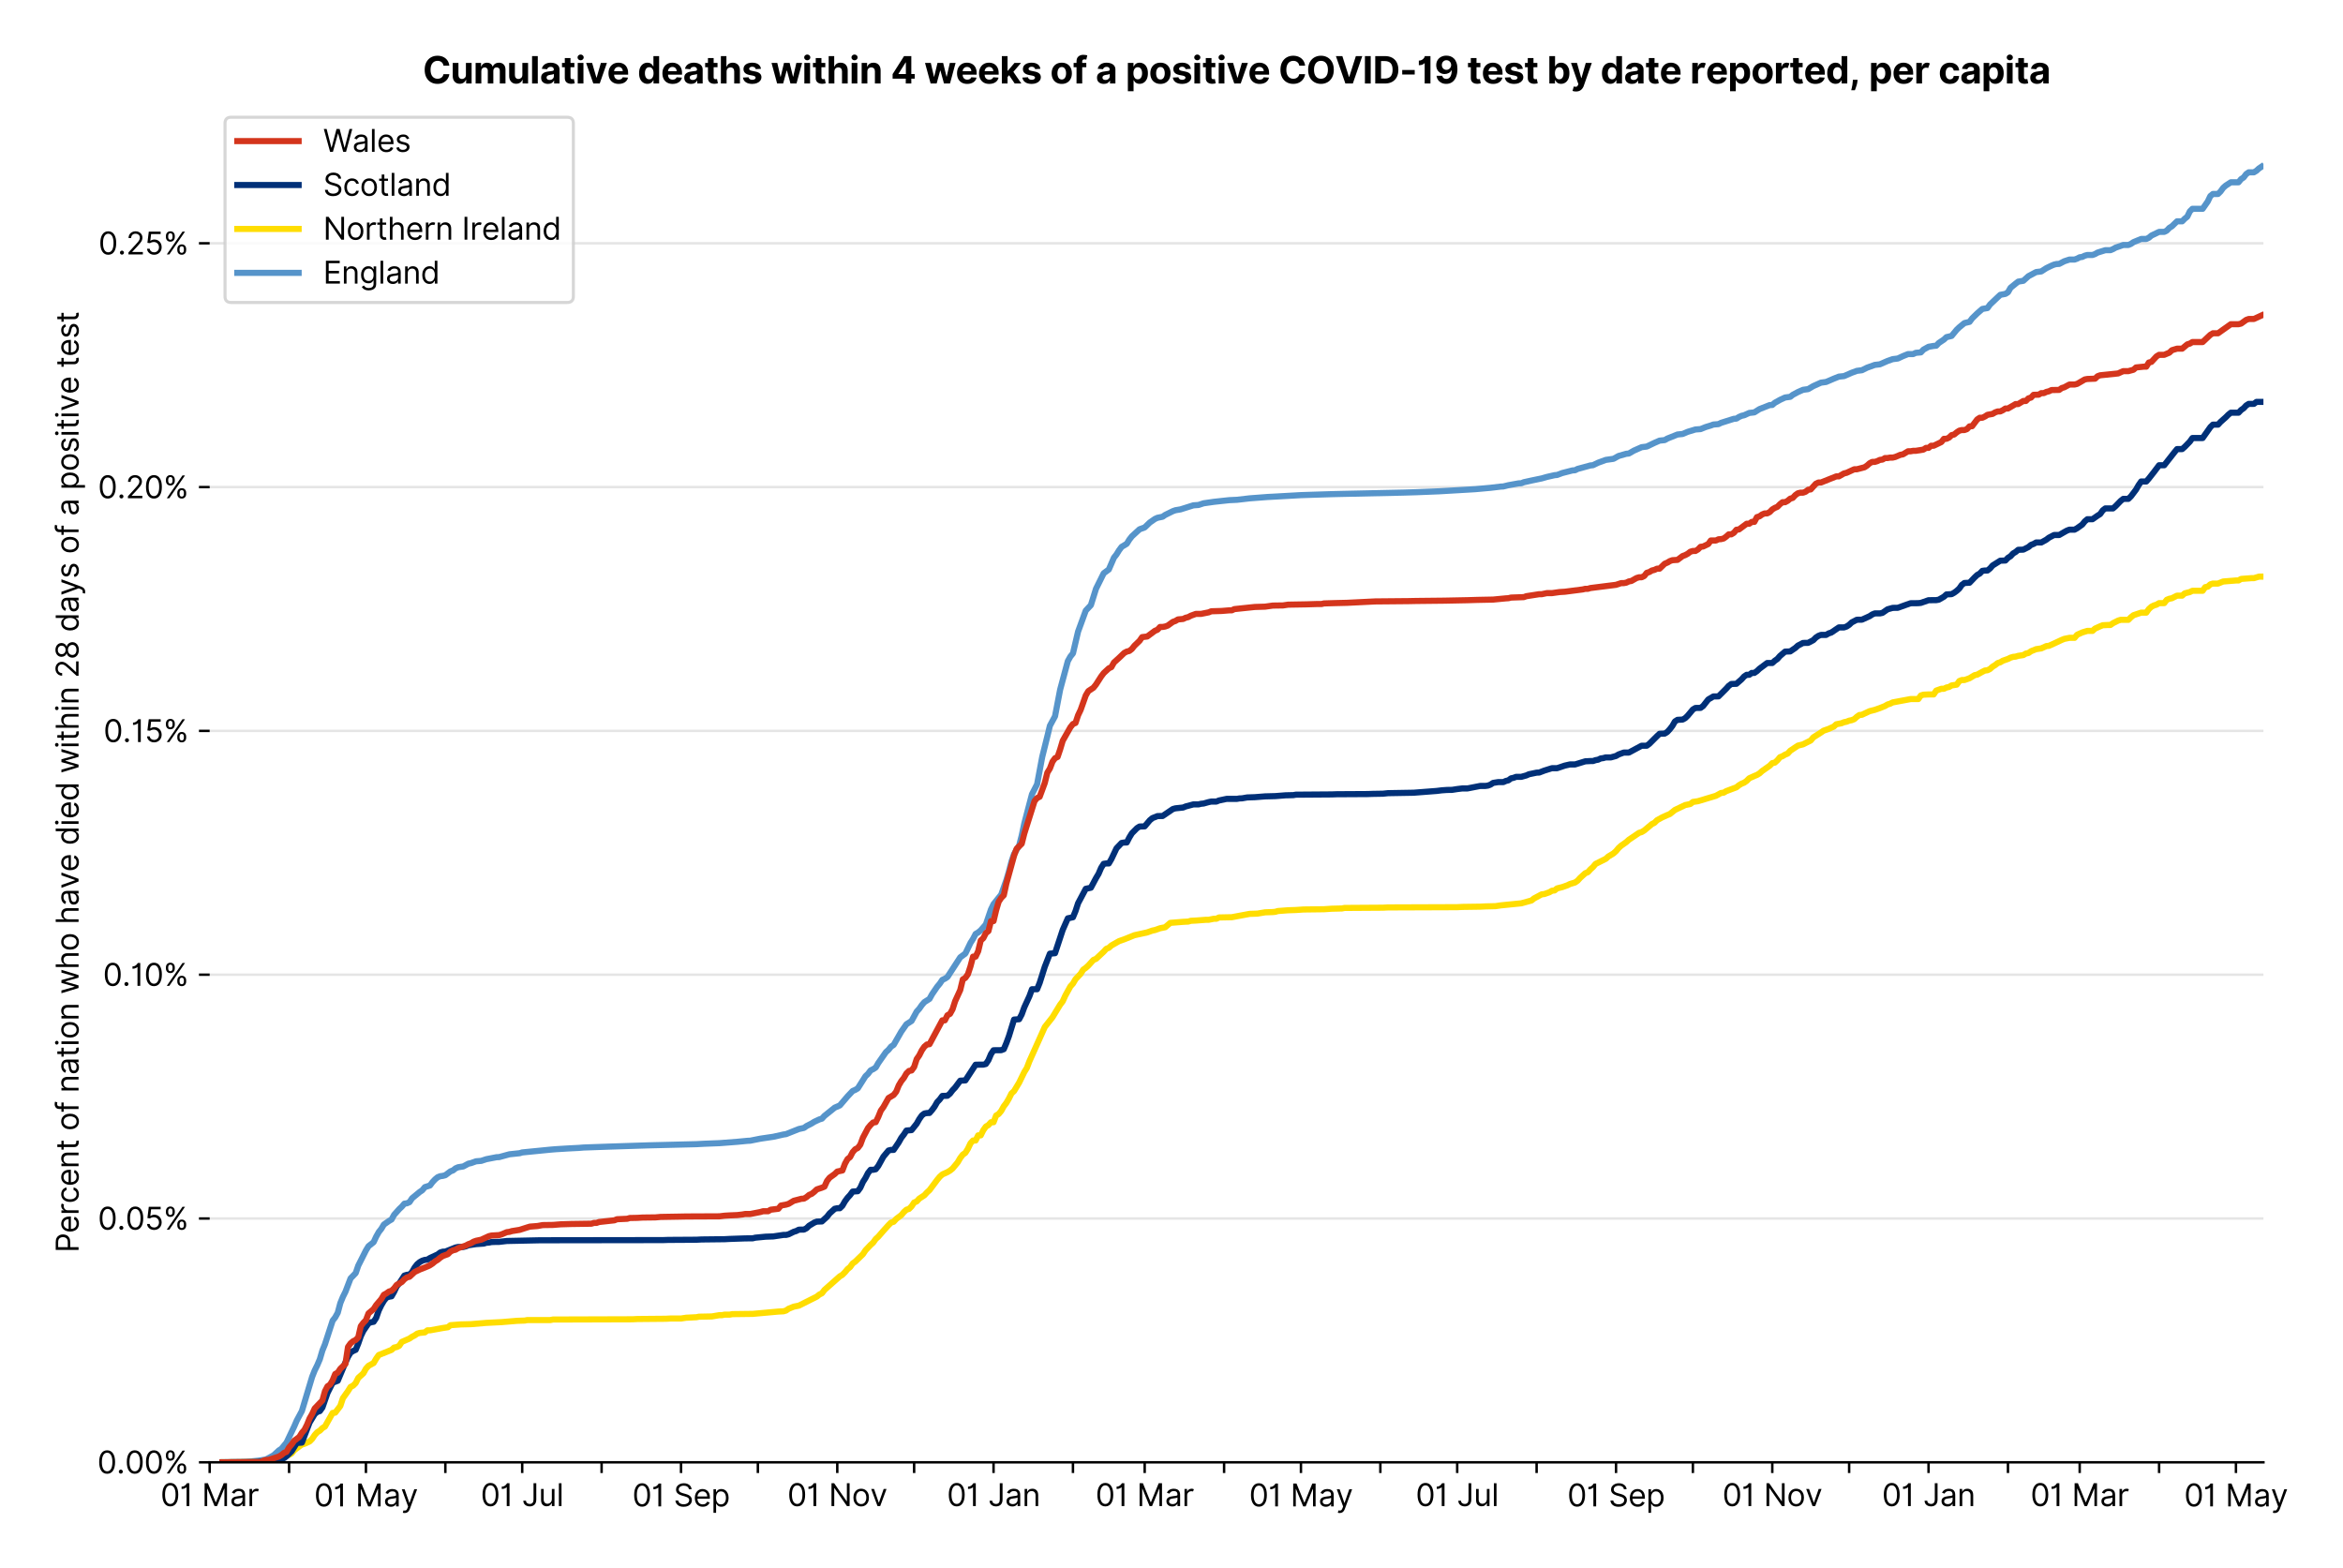 <?xml version="1.0" encoding="utf-8" standalone="no"?>
<!DOCTYPE svg PUBLIC "-//W3C//DTD SVG 1.1//EN"
  "http://www.w3.org/Graphics/SVG/1.1/DTD/svg11.dtd">
<svg xmlns:xlink="http://www.w3.org/1999/xlink" viewBox="0 0 763.905 511.234" xmlns="http://www.w3.org/2000/svg" version="1.1">
 <defs>
  <style type="text/css">*{stroke-linejoin: round; stroke-linecap: butt}</style>
 </defs>
 <g id="figure_1">
  <g id="patch_1">
   <path d="M 0 511.234 
L 763.905 511.234 
L 763.905 0 
L 0 0 
z
" style="fill: #ffffff"/>
  </g>
  <g id="axes_1">
   <g id="patch_2">
    <path d="M 68.362 476.745 
L 737.962 476.745 
L 737.962 33.225 
L 68.362 33.225 
z
" style="fill: #ffffff"/>
   </g>
   <g id="matplotlib.axis_1">
    <g id="xtick_1">
     <g id="line2d_1">
      <defs>
       <path id="m62dcce737f" d="M 0 0 
L 0 3.5 
" style="stroke: #000000; stroke-width: 0.8"/>
      </defs>
      <g>
       <use xlink:href="#m62dcce737f" x="68.362" y="476.745" style="stroke: #000000; stroke-width: 0.8"/>
      </g>
     </g>
     <g id="text_1">
      <!-- 01 Mar -->
      <g transform="translate(52.326 491.018)scale(0.1 -0.1)">
       <defs>
        <path id="Inter-Regular-30" d="M 2000 -64 
Q 1230 -64 806 561 
Q 382 1186 382 2327 
Q 382 3459 809 4088 
Q 1236 4718 2000 4718 
Q 2764 4718 3191 4088 
Q 3618 3459 3618 2327 
Q 3618 1186 3194 561 
Q 2771 -64 2000 -64 
z
M 2000 436 
Q 2509 436 2791 927 
Q 3073 1418 3073 2327 
Q 3073 3234 2789 3730 
Q 2505 4227 2000 4227 
Q 1496 4227 1211 3730 
Q 927 3234 927 2327 
Q 927 1418 1210 927 
Q 1493 436 2000 436 
z
" transform="scale(0.016)"/>
        <path id="Inter-Regular-31" d="M 1973 4655 
L 1973 0 
L 1409 0 
L 1409 3836 
L 1373 3836 
Q 1341 3773 1209 3692 
Q 1077 3611 868 3551 
Q 659 3491 391 3491 
L 391 3964 
Q 661 3964 859 4061 
Q 1057 4159 1190 4291 
Q 1323 4423 1392 4529 
Q 1461 4636 1473 4655 
L 1973 4655 
z
" transform="scale(0.016)"/>
        <path id="Inter-Regular-20" transform="scale(0.016)"/>
        <path id="Inter-Regular-4d" d="M 564 4655 
L 1236 4655 
L 2818 791 
L 2873 791 
L 4455 4655 
L 5127 4655 
L 5127 0 
L 4600 0 
L 4600 3536 
L 4555 3536 
L 3100 0 
L 2591 0 
L 1136 3536 
L 1091 3536 
L 1091 0 
L 564 0 
L 564 4655 
z
" transform="scale(0.016)"/>
        <path id="Inter-Regular-61" d="M 1518 -82 
Q 1186 -82 916 44 
Q 646 170 486 410 
Q 327 650 327 991 
Q 327 1291 445 1478 
Q 564 1666 761 1773 
Q 959 1880 1199 1933 
Q 1439 1986 1682 2018 
Q 2000 2059 2199 2080 
Q 2398 2102 2490 2154 
Q 2582 2207 2582 2336 
L 2582 2355 
Q 2582 2691 2399 2877 
Q 2216 3064 1846 3064 
Q 1461 3064 1243 2895 
Q 1025 2727 936 2536 
L 427 2718 
Q 564 3036 792 3214 
Q 1021 3393 1292 3464 
Q 1564 3536 1827 3536 
Q 1996 3536 2215 3496 
Q 2434 3457 2640 3334 
Q 2846 3211 2982 2963 
Q 3118 2716 3118 2300 
L 3118 0 
L 2582 0 
L 2582 473 
L 2555 473 
Q 2500 359 2373 229 
Q 2246 100 2034 9 
Q 1823 -82 1518 -82 
z
M 1600 400 
Q 1918 400 2137 525 
Q 2357 650 2469 847 
Q 2582 1045 2582 1264 
L 2582 1755 
Q 2548 1714 2433 1681 
Q 2318 1648 2169 1624 
Q 2021 1600 1881 1583 
Q 1741 1566 1655 1555 
Q 1446 1527 1265 1467 
Q 1084 1407 974 1287 
Q 864 1168 864 964 
Q 864 684 1072 542 
Q 1280 400 1600 400 
z
" transform="scale(0.016)"/>
        <path id="Inter-Regular-72" d="M 491 0 
L 491 3491 
L 1009 3491 
L 1009 2964 
L 1046 2964 
Q 1139 3223 1389 3384 
Q 1639 3545 1955 3545 
Q 2100 3545 2209 3511 
Q 2318 3477 2400 3418 
L 2218 2964 
Q 2161 2993 2085 3010 
Q 2009 3027 1909 3027 
Q 1527 3027 1277 2794 
Q 1027 2561 1027 2209 
L 1027 0 
L 491 0 
z
" transform="scale(0.016)"/>
       </defs>
       <use xlink:href="#Inter-Regular-30"/>
       <use xlink:href="#Inter-Regular-31" x="62.5"/>
       <use xlink:href="#Inter-Regular-20" x="106.676"/>
       <use xlink:href="#Inter-Regular-4d" x="134.801"/>
       <use xlink:href="#Inter-Regular-61" x="225.994"/>
       <use xlink:href="#Inter-Regular-72" x="282.386"/>
      </g>
     </g>
    </g>
    <g id="xtick_2">
     <g id="line2d_2">
      <g>
       <use xlink:href="#m62dcce737f" x="94.254" y="476.745" style="stroke: #000000; stroke-width: 0.8"/>
      </g>
     </g>
    </g>
    <g id="xtick_3">
     <g id="line2d_3">
      <g>
       <use xlink:href="#m62dcce737f" x="119.309" y="476.745" style="stroke: #000000; stroke-width: 0.8"/>
      </g>
     </g>
     <g id="text_2">
      <!-- 01 May -->
      <g transform="translate(102.406 491.117)scale(0.1 -0.1)">
       <defs>
        <path id="Inter-Regular-79" d="M 818 -1355 
Q 682 -1355 575 -1333 
Q 468 -1311 427 -1291 
L 564 -818 
Q 857 -893 1053 -814 
Q 1250 -736 1391 -345 
L 1509 -18 
L 218 3491 
L 800 3491 
L 1764 709 
L 1800 709 
L 2764 3491 
L 3346 3491 
L 1846 -564 
Q 1550 -1355 818 -1355 
z
" transform="scale(0.016)"/>
       </defs>
       <use xlink:href="#Inter-Regular-30"/>
       <use xlink:href="#Inter-Regular-31" x="62.5"/>
       <use xlink:href="#Inter-Regular-20" x="106.676"/>
       <use xlink:href="#Inter-Regular-4d" x="134.801"/>
       <use xlink:href="#Inter-Regular-61" x="225.994"/>
       <use xlink:href="#Inter-Regular-79" x="282.386"/>
      </g>
     </g>
    </g>
    <g id="xtick_4">
     <g id="line2d_4">
      <g>
       <use xlink:href="#m62dcce737f" x="145.2" y="476.745" style="stroke: #000000; stroke-width: 0.8"/>
      </g>
     </g>
    </g>
    <g id="xtick_5">
     <g id="line2d_5">
      <g>
       <use xlink:href="#m62dcce737f" x="170.256" y="476.745" style="stroke: #000000; stroke-width: 0.8"/>
      </g>
     </g>
     <g id="text_3">
      <!-- 01 Jul -->
      <g transform="translate(156.713 491.018)scale(0.1 -0.1)">
       <defs>
        <path id="Inter-Regular-4a" d="M 2346 4655 
L 2909 4655 
L 2909 1327 
Q 2909 657 2549 296 
Q 2189 -64 1582 -64 
Q 1200 -64 902 76 
Q 605 216 434 475 
Q 264 734 264 1091 
L 818 1091 
Q 818 795 1034 615 
Q 1250 436 1582 436 
Q 1948 436 2147 664 
Q 2346 893 2346 1327 
L 2346 4655 
z
" transform="scale(0.016)"/>
        <path id="Inter-Regular-75" d="M 2691 1427 
L 2691 3491 
L 3227 3491 
L 3227 0 
L 2691 0 
L 2691 591 
L 2655 591 
Q 2532 325 2273 140 
Q 2014 -45 1618 -45 
Q 1127 -45 809 280 
Q 491 605 491 1273 
L 491 3491 
L 1027 3491 
L 1027 1309 
Q 1027 927 1242 700 
Q 1457 473 1791 473 
Q 1991 473 2199 575 
Q 2407 677 2549 888 
Q 2691 1100 2691 1427 
z
" transform="scale(0.016)"/>
        <path id="Inter-Regular-6c" d="M 1027 4655 
L 1027 0 
L 491 0 
L 491 4655 
L 1027 4655 
z
" transform="scale(0.016)"/>
       </defs>
       <use xlink:href="#Inter-Regular-30"/>
       <use xlink:href="#Inter-Regular-31" x="62.5"/>
       <use xlink:href="#Inter-Regular-20" x="106.676"/>
       <use xlink:href="#Inter-Regular-4a" x="134.801"/>
       <use xlink:href="#Inter-Regular-75" x="189.063"/>
       <use xlink:href="#Inter-Regular-6c" x="247.159"/>
      </g>
     </g>
    </g>
    <g id="xtick_6">
     <g id="line2d_6">
      <g>
       <use xlink:href="#m62dcce737f" x="196.147" y="476.745" style="stroke: #000000; stroke-width: 0.8"/>
      </g>
     </g>
    </g>
    <g id="xtick_7">
     <g id="line2d_7">
      <g>
       <use xlink:href="#m62dcce737f" x="222.038" y="476.745" style="stroke: #000000; stroke-width: 0.8"/>
      </g>
     </g>
     <g id="text_4">
      <!-- 01 Sep -->
      <g transform="translate(206.151 491.117)scale(0.1 -0.1)">
       <defs>
        <path id="Inter-Regular-53" d="M 3109 3491 
Q 3068 3836 2777 4027 
Q 2486 4218 2064 4218 
Q 1600 4218 1318 3999 
Q 1036 3780 1036 3445 
Q 1036 3195 1189 3042 
Q 1343 2889 1553 2803 
Q 1764 2718 1936 2673 
L 2409 2545 
Q 2591 2498 2815 2414 
Q 3039 2330 3244 2185 
Q 3450 2041 3584 1816 
Q 3718 1591 3718 1264 
Q 3718 886 3521 581 
Q 3325 277 2949 97 
Q 2573 -82 2036 -82 
Q 1286 -82 845 272 
Q 405 627 364 1200 
L 946 1200 
Q 968 936 1124 764 
Q 1280 593 1519 510 
Q 1759 427 2036 427 
Q 2359 427 2616 533 
Q 2873 639 3023 828 
Q 3173 1018 3173 1273 
Q 3173 1505 3043 1650 
Q 2914 1795 2702 1886 
Q 2491 1977 2246 2045 
L 1673 2209 
Q 1127 2366 809 2657 
Q 491 2948 491 3418 
Q 491 3809 703 4101 
Q 916 4393 1276 4555 
Q 1636 4718 2082 4718 
Q 2532 4718 2882 4558 
Q 3232 4398 3437 4120 
Q 3643 3843 3655 3491 
L 3109 3491 
z
" transform="scale(0.016)"/>
        <path id="Inter-Regular-65" d="M 1955 -73 
Q 1450 -73 1085 151 
Q 721 375 524 778 
Q 327 1182 327 1718 
Q 327 2255 524 2665 
Q 721 3075 1074 3305 
Q 1427 3536 1900 3536 
Q 2173 3536 2439 3445 
Q 2705 3355 2923 3151 
Q 3141 2948 3270 2614 
Q 3400 2280 3400 1791 
L 3400 1564 
L 866 1564 
Q 884 1005 1183 707 
Q 1482 409 1955 409 
Q 2271 409 2498 545 
Q 2725 682 2827 955 
L 3346 809 
Q 3223 414 2854 170 
Q 2486 -73 1955 -73 
z
M 866 2027 
L 2855 2027 
Q 2855 2470 2595 2762 
Q 2336 3055 1900 3055 
Q 1593 3055 1368 2911 
Q 1143 2768 1013 2533 
Q 884 2298 866 2027 
z
" transform="scale(0.016)"/>
        <path id="Inter-Regular-70" d="M 491 -1309 
L 491 3491 
L 1009 3491 
L 1009 2936 
L 1073 2936 
Q 1132 3027 1237 3169 
Q 1343 3311 1542 3423 
Q 1741 3536 2082 3536 
Q 2523 3536 2859 3315 
Q 3196 3095 3384 2690 
Q 3573 2286 3573 1736 
Q 3573 1182 3384 776 
Q 3196 370 2861 148 
Q 2527 -73 2091 -73 
Q 1755 -73 1552 39 
Q 1350 152 1241 296 
Q 1132 441 1073 536 
L 1027 536 
L 1027 -1309 
L 491 -1309 
z
M 1018 1745 
Q 1018 1152 1276 780 
Q 1534 409 2018 409 
Q 2355 409 2581 587 
Q 2807 766 2921 1069 
Q 3036 1373 3036 1745 
Q 3036 2114 2923 2410 
Q 2811 2707 2585 2881 
Q 2359 3055 2018 3055 
Q 1527 3055 1272 2693 
Q 1018 2332 1018 1745 
z
" transform="scale(0.016)"/>
       </defs>
       <use xlink:href="#Inter-Regular-30"/>
       <use xlink:href="#Inter-Regular-31" x="62.5"/>
       <use xlink:href="#Inter-Regular-20" x="106.676"/>
       <use xlink:href="#Inter-Regular-53" x="134.801"/>
       <use xlink:href="#Inter-Regular-65" x="198.58"/>
       <use xlink:href="#Inter-Regular-70" x="256.818"/>
      </g>
     </g>
    </g>
    <g id="xtick_8">
     <g id="line2d_8">
      <g>
       <use xlink:href="#m62dcce737f" x="247.094" y="476.745" style="stroke: #000000; stroke-width: 0.8"/>
      </g>
     </g>
    </g>
    <g id="xtick_9">
     <g id="line2d_9">
      <g>
       <use xlink:href="#m62dcce737f" x="272.985" y="476.745" style="stroke: #000000; stroke-width: 0.8"/>
      </g>
     </g>
     <g id="text_5">
      <!-- 01 Nov -->
      <g transform="translate(256.714 491.018)scale(0.1 -0.1)">
       <defs>
        <path id="Inter-Regular-4e" d="M 4255 4655 
L 4255 0 
L 3709 0 
L 1173 3655 
L 1127 3655 
L 1127 0 
L 564 0 
L 564 4655 
L 1109 4655 
L 3655 991 
L 3700 991 
L 3700 4655 
L 4255 4655 
z
" transform="scale(0.016)"/>
        <path id="Inter-Regular-6f" d="M 1909 -73 
Q 1436 -73 1080 152 
Q 725 377 526 781 
Q 327 1186 327 1727 
Q 327 2273 526 2679 
Q 725 3086 1080 3311 
Q 1436 3536 1909 3536 
Q 2382 3536 2737 3311 
Q 3093 3086 3292 2679 
Q 3491 2273 3491 1727 
Q 3491 1186 3292 781 
Q 3093 377 2737 152 
Q 2382 -73 1909 -73 
z
M 1909 409 
Q 2268 409 2500 593 
Q 2732 777 2843 1077 
Q 2955 1377 2955 1727 
Q 2955 2077 2843 2379 
Q 2732 2682 2500 2868 
Q 2268 3055 1909 3055 
Q 1550 3055 1318 2868 
Q 1086 2682 975 2379 
Q 864 2077 864 1727 
Q 864 1377 975 1077 
Q 1086 777 1318 593 
Q 1550 409 1909 409 
z
" transform="scale(0.016)"/>
        <path id="Inter-Regular-76" d="M 3346 3491 
L 2055 0 
L 1509 0 
L 218 3491 
L 800 3491 
L 1764 709 
L 1800 709 
L 2764 3491 
L 3346 3491 
z
" transform="scale(0.016)"/>
       </defs>
       <use xlink:href="#Inter-Regular-30"/>
       <use xlink:href="#Inter-Regular-31" x="62.5"/>
       <use xlink:href="#Inter-Regular-20" x="106.676"/>
       <use xlink:href="#Inter-Regular-4e" x="134.801"/>
       <use xlink:href="#Inter-Regular-6f" x="210.085"/>
       <use xlink:href="#Inter-Regular-76" x="269.744"/>
      </g>
     </g>
    </g>
    <g id="xtick_10">
     <g id="line2d_10">
      <g>
       <use xlink:href="#m62dcce737f" x="298.041" y="476.745" style="stroke: #000000; stroke-width: 0.8"/>
      </g>
     </g>
    </g>
    <g id="xtick_11">
     <g id="line2d_11">
      <g>
       <use xlink:href="#m62dcce737f" x="323.932" y="476.745" style="stroke: #000000; stroke-width: 0.8"/>
      </g>
     </g>
     <g id="text_6">
      <!-- 01 Jan -->
      <g transform="translate(308.733 491.018)scale(0.1 -0.1)">
       <defs>
        <path id="Inter-Regular-6e" d="M 1027 2100 
L 1027 0 
L 491 0 
L 491 3491 
L 1009 3491 
L 1009 2945 
L 1055 2945 
Q 1177 3211 1427 3373 
Q 1677 3536 2073 3536 
Q 2602 3536 2928 3211 
Q 3255 2886 3255 2218 
L 3255 0 
L 2718 0 
L 2718 2182 
Q 2718 2593 2504 2824 
Q 2291 3055 1918 3055 
Q 1534 3055 1280 2806 
Q 1027 2557 1027 2100 
z
" transform="scale(0.016)"/>
       </defs>
       <use xlink:href="#Inter-Regular-30"/>
       <use xlink:href="#Inter-Regular-31" x="62.5"/>
       <use xlink:href="#Inter-Regular-20" x="106.676"/>
       <use xlink:href="#Inter-Regular-4a" x="134.801"/>
       <use xlink:href="#Inter-Regular-61" x="189.063"/>
       <use xlink:href="#Inter-Regular-6e" x="245.455"/>
      </g>
     </g>
    </g>
    <g id="xtick_12">
     <g id="line2d_12">
      <g>
       <use xlink:href="#m62dcce737f" x="349.823" y="476.745" style="stroke: #000000; stroke-width: 0.8"/>
      </g>
     </g>
    </g>
    <g id="xtick_13">
     <g id="line2d_13">
      <g>
       <use xlink:href="#m62dcce737f" x="373.209" y="476.745" style="stroke: #000000; stroke-width: 0.8"/>
      </g>
     </g>
     <g id="text_7">
      <!-- 01 Mar -->
      <g transform="translate(357.172 491.018)scale(0.1 -0.1)">
       <use xlink:href="#Inter-Regular-30"/>
       <use xlink:href="#Inter-Regular-31" x="62.5"/>
       <use xlink:href="#Inter-Regular-20" x="106.676"/>
       <use xlink:href="#Inter-Regular-4d" x="134.801"/>
       <use xlink:href="#Inter-Regular-61" x="225.994"/>
       <use xlink:href="#Inter-Regular-72" x="282.386"/>
      </g>
     </g>
    </g>
    <g id="xtick_14">
     <g id="line2d_14">
      <g>
       <use xlink:href="#m62dcce737f" x="399.1" y="476.745" style="stroke: #000000; stroke-width: 0.8"/>
      </g>
     </g>
    </g>
    <g id="xtick_15">
     <g id="line2d_15">
      <g>
       <use xlink:href="#m62dcce737f" x="424.156" y="476.745" style="stroke: #000000; stroke-width: 0.8"/>
      </g>
     </g>
     <g id="text_8">
      <!-- 01 May -->
      <g transform="translate(407.253 491.117)scale(0.1 -0.1)">
       <use xlink:href="#Inter-Regular-30"/>
       <use xlink:href="#Inter-Regular-31" x="62.5"/>
       <use xlink:href="#Inter-Regular-20" x="106.676"/>
       <use xlink:href="#Inter-Regular-4d" x="134.801"/>
       <use xlink:href="#Inter-Regular-61" x="225.994"/>
       <use xlink:href="#Inter-Regular-79" x="282.386"/>
      </g>
     </g>
    </g>
    <g id="xtick_16">
     <g id="line2d_16">
      <g>
       <use xlink:href="#m62dcce737f" x="450.047" y="476.745" style="stroke: #000000; stroke-width: 0.8"/>
      </g>
     </g>
    </g>
    <g id="xtick_17">
     <g id="line2d_17">
      <g>
       <use xlink:href="#m62dcce737f" x="475.103" y="476.745" style="stroke: #000000; stroke-width: 0.8"/>
      </g>
     </g>
     <g id="text_9">
      <!-- 01 Jul -->
      <g transform="translate(461.559 491.018)scale(0.1 -0.1)">
       <use xlink:href="#Inter-Regular-30"/>
       <use xlink:href="#Inter-Regular-31" x="62.5"/>
       <use xlink:href="#Inter-Regular-20" x="106.676"/>
       <use xlink:href="#Inter-Regular-4a" x="134.801"/>
       <use xlink:href="#Inter-Regular-75" x="189.063"/>
       <use xlink:href="#Inter-Regular-6c" x="247.159"/>
      </g>
     </g>
    </g>
    <g id="xtick_18">
     <g id="line2d_18">
      <g>
       <use xlink:href="#m62dcce737f" x="500.994" y="476.745" style="stroke: #000000; stroke-width: 0.8"/>
      </g>
     </g>
    </g>
    <g id="xtick_19">
     <g id="line2d_19">
      <g>
       <use xlink:href="#m62dcce737f" x="526.885" y="476.745" style="stroke: #000000; stroke-width: 0.8"/>
      </g>
     </g>
     <g id="text_10">
      <!-- 01 Sep -->
      <g transform="translate(510.997 491.117)scale(0.1 -0.1)">
       <use xlink:href="#Inter-Regular-30"/>
       <use xlink:href="#Inter-Regular-31" x="62.5"/>
       <use xlink:href="#Inter-Regular-20" x="106.676"/>
       <use xlink:href="#Inter-Regular-53" x="134.801"/>
       <use xlink:href="#Inter-Regular-65" x="198.58"/>
       <use xlink:href="#Inter-Regular-70" x="256.818"/>
      </g>
     </g>
    </g>
    <g id="xtick_20">
     <g id="line2d_20">
      <g>
       <use xlink:href="#m62dcce737f" x="551.941" y="476.745" style="stroke: #000000; stroke-width: 0.8"/>
      </g>
     </g>
    </g>
    <g id="xtick_21">
     <g id="line2d_21">
      <g>
       <use xlink:href="#m62dcce737f" x="577.832" y="476.745" style="stroke: #000000; stroke-width: 0.8"/>
      </g>
     </g>
     <g id="text_11">
      <!-- 01 Nov -->
      <g transform="translate(561.561 491.018)scale(0.1 -0.1)">
       <use xlink:href="#Inter-Regular-30"/>
       <use xlink:href="#Inter-Regular-31" x="62.5"/>
       <use xlink:href="#Inter-Regular-20" x="106.676"/>
       <use xlink:href="#Inter-Regular-4e" x="134.801"/>
       <use xlink:href="#Inter-Regular-6f" x="210.085"/>
       <use xlink:href="#Inter-Regular-76" x="269.744"/>
      </g>
     </g>
    </g>
    <g id="xtick_22">
     <g id="line2d_22">
      <g>
       <use xlink:href="#m62dcce737f" x="602.888" y="476.745" style="stroke: #000000; stroke-width: 0.8"/>
      </g>
     </g>
    </g>
    <g id="xtick_23">
     <g id="line2d_23">
      <g>
       <use xlink:href="#m62dcce737f" x="628.779" y="476.745" style="stroke: #000000; stroke-width: 0.8"/>
      </g>
     </g>
     <g id="text_12">
      <!-- 01 Jan -->
      <g transform="translate(613.58 491.018)scale(0.1 -0.1)">
       <use xlink:href="#Inter-Regular-30"/>
       <use xlink:href="#Inter-Regular-31" x="62.5"/>
       <use xlink:href="#Inter-Regular-20" x="106.676"/>
       <use xlink:href="#Inter-Regular-4a" x="134.801"/>
       <use xlink:href="#Inter-Regular-61" x="189.063"/>
       <use xlink:href="#Inter-Regular-6e" x="245.455"/>
      </g>
     </g>
    </g>
    <g id="xtick_24">
     <g id="line2d_24">
      <g>
       <use xlink:href="#m62dcce737f" x="654.67" y="476.745" style="stroke: #000000; stroke-width: 0.8"/>
      </g>
     </g>
    </g>
    <g id="xtick_25">
     <g id="line2d_25">
      <g>
       <use xlink:href="#m62dcce737f" x="678.055" y="476.745" style="stroke: #000000; stroke-width: 0.8"/>
      </g>
     </g>
     <g id="text_13">
      <!-- 01 Mar -->
      <g transform="translate(662.019 491.018)scale(0.1 -0.1)">
       <use xlink:href="#Inter-Regular-30"/>
       <use xlink:href="#Inter-Regular-31" x="62.5"/>
       <use xlink:href="#Inter-Regular-20" x="106.676"/>
       <use xlink:href="#Inter-Regular-4d" x="134.801"/>
       <use xlink:href="#Inter-Regular-61" x="225.994"/>
       <use xlink:href="#Inter-Regular-72" x="282.386"/>
      </g>
     </g>
    </g>
    <g id="xtick_26">
     <g id="line2d_26">
      <g>
       <use xlink:href="#m62dcce737f" x="703.946" y="476.745" style="stroke: #000000; stroke-width: 0.8"/>
      </g>
     </g>
    </g>
    <g id="xtick_27">
     <g id="line2d_27">
      <g>
       <use xlink:href="#m62dcce737f" x="729.002" y="476.745" style="stroke: #000000; stroke-width: 0.8"/>
      </g>
     </g>
     <g id="text_14">
      <!-- 01 May -->
      <g transform="translate(712.099 491.117)scale(0.1 -0.1)">
       <use xlink:href="#Inter-Regular-30"/>
       <use xlink:href="#Inter-Regular-31" x="62.5"/>
       <use xlink:href="#Inter-Regular-20" x="106.676"/>
       <use xlink:href="#Inter-Regular-4d" x="134.801"/>
       <use xlink:href="#Inter-Regular-61" x="225.994"/>
       <use xlink:href="#Inter-Regular-79" x="282.386"/>
      </g>
     </g>
    </g>
   </g>
   <g id="matplotlib.axis_2">
    <g id="ytick_1">
     <g id="line2d_28">
      <path d="M 68.362 476.745 
L 737.962 476.745 
" clip-path="url(#p6f5a26b992)" style="fill: none; stroke: #e5e5e5; stroke-width: 0.8; stroke-linecap: square"/>
     </g>
     <g id="line2d_29">
      <defs>
       <path id="mdee4a3d1d1" d="M 0 0 
L -3.5 0 
" style="stroke: #000000; stroke-width: 0.8"/>
      </defs>
      <g>
       <use xlink:href="#mdee4a3d1d1" x="68.362" y="476.745" style="stroke: #000000; stroke-width: 0.8"/>
      </g>
     </g>
     <g id="text_15">
      <!-- 0.00% -->
      <g transform="translate(31.731 480.382)scale(0.1 -0.1)">
       <defs>
        <path id="Inter-Regular-2e" d="M 882 -36 
Q 714 -36 593 84 
Q 473 205 473 373 
Q 473 541 593 661 
Q 714 782 882 782 
Q 1050 782 1170 661 
Q 1291 541 1291 373 
Q 1291 205 1170 84 
Q 1050 -36 882 -36 
z
" transform="scale(0.016)"/>
        <path id="Inter-Regular-25" d="M 2855 873 
L 2855 1118 
Q 2855 1373 2960 1585 
Q 3066 1798 3269 1926 
Q 3473 2055 3764 2055 
Q 4059 2055 4259 1926 
Q 4459 1798 4561 1585 
Q 4664 1373 4664 1118 
L 4664 873 
Q 4664 618 4560 405 
Q 4457 193 4256 64 
Q 4055 -64 3764 -64 
Q 3468 -64 3266 64 
Q 3064 193 2959 405 
Q 2855 618 2855 873 
z
M 536 3536 
L 536 3782 
Q 536 4036 642 4248 
Q 748 4461 951 4589 
Q 1155 4718 1446 4718 
Q 1741 4718 1941 4589 
Q 2141 4461 2243 4248 
Q 2346 4036 2346 3782 
L 2346 3536 
Q 2346 3282 2242 3069 
Q 2139 2857 1937 2728 
Q 1736 2600 1446 2600 
Q 1150 2600 948 2728 
Q 746 2857 641 3069 
Q 536 3282 536 3536 
z
M 709 0 
L 3909 4655 
L 4427 4655 
L 1227 0 
L 709 0 
z
M 3318 1118 
L 3318 873 
Q 3318 661 3418 494 
Q 3518 327 3764 327 
Q 4002 327 4101 494 
Q 4200 661 4200 873 
L 4200 1118 
Q 4200 1330 4104 1497 
Q 4009 1664 3764 1664 
Q 3525 1664 3421 1497 
Q 3318 1330 3318 1118 
z
M 1000 3782 
L 1000 3536 
Q 1000 3325 1100 3158 
Q 1200 2991 1446 2991 
Q 1684 2991 1783 3158 
Q 1882 3325 1882 3536 
L 1882 3782 
Q 1882 3993 1786 4160 
Q 1691 4327 1446 4327 
Q 1207 4327 1103 4160 
Q 1000 3993 1000 3782 
z
" transform="scale(0.016)"/>
       </defs>
       <use xlink:href="#Inter-Regular-30"/>
       <use xlink:href="#Inter-Regular-2e" x="62.5"/>
       <use xlink:href="#Inter-Regular-30" x="90.057"/>
       <use xlink:href="#Inter-Regular-30" x="152.557"/>
       <use xlink:href="#Inter-Regular-25" x="215.057"/>
      </g>
     </g>
    </g>
    <g id="ytick_2">
     <g id="line2d_30">
      <path d="M 68.362 397.26 
L 737.962 397.26 
" clip-path="url(#p6f5a26b992)" style="fill: none; stroke: #e5e5e5; stroke-width: 0.8; stroke-linecap: square"/>
     </g>
     <g id="line2d_31">
      <g>
       <use xlink:href="#mdee4a3d1d1" x="68.362" y="397.26" style="stroke: #000000; stroke-width: 0.8"/>
      </g>
     </g>
     <g id="text_16">
      <!-- 0.05% -->
      <g transform="translate(31.902 400.897)scale(0.1 -0.1)">
       <defs>
        <path id="Inter-Regular-35" d="M 1936 -64 
Q 1536 -64 1216 95 
Q 896 255 702 532 
Q 509 809 491 1164 
L 1036 1164 
Q 1068 848 1324 642 
Q 1580 436 1936 436 
Q 2223 436 2447 570 
Q 2671 705 2799 940 
Q 2927 1175 2927 1473 
Q 2927 1777 2794 2017 
Q 2661 2257 2429 2395 
Q 2198 2534 1900 2536 
Q 1686 2539 1461 2472 
Q 1236 2405 1091 2300 
L 564 2364 
L 846 4655 
L 3264 4655 
L 3264 4155 
L 1318 4155 
L 1155 2782 
L 1182 2782 
Q 1325 2895 1541 2970 
Q 1757 3045 1991 3045 
Q 2418 3045 2753 2842 
Q 3089 2639 3281 2286 
Q 3473 1934 3473 1482 
Q 3473 1036 3274 687 
Q 3075 339 2727 137 
Q 2380 -64 1936 -64 
z
" transform="scale(0.016)"/>
       </defs>
       <use xlink:href="#Inter-Regular-30"/>
       <use xlink:href="#Inter-Regular-2e" x="62.5"/>
       <use xlink:href="#Inter-Regular-30" x="90.057"/>
       <use xlink:href="#Inter-Regular-35" x="152.557"/>
       <use xlink:href="#Inter-Regular-25" x="213.352"/>
      </g>
     </g>
    </g>
    <g id="ytick_3">
     <g id="line2d_32">
      <path d="M 68.362 317.775 
L 737.962 317.775 
" clip-path="url(#p6f5a26b992)" style="fill: none; stroke: #e5e5e5; stroke-width: 0.8; stroke-linecap: square"/>
     </g>
     <g id="line2d_33">
      <g>
       <use xlink:href="#mdee4a3d1d1" x="68.362" y="317.775" style="stroke: #000000; stroke-width: 0.8"/>
      </g>
     </g>
     <g id="text_17">
      <!-- 0.10% -->
      <g transform="translate(33.564 321.412)scale(0.1 -0.1)">
       <use xlink:href="#Inter-Regular-30"/>
       <use xlink:href="#Inter-Regular-2e" x="62.5"/>
       <use xlink:href="#Inter-Regular-31" x="90.057"/>
       <use xlink:href="#Inter-Regular-30" x="134.233"/>
       <use xlink:href="#Inter-Regular-25" x="196.733"/>
      </g>
     </g>
    </g>
    <g id="ytick_4">
     <g id="line2d_34">
      <path d="M 68.362 238.291 
L 737.962 238.291 
" clip-path="url(#p6f5a26b992)" style="fill: none; stroke: #e5e5e5; stroke-width: 0.8; stroke-linecap: square"/>
     </g>
     <g id="line2d_35">
      <g>
       <use xlink:href="#mdee4a3d1d1" x="68.362" y="238.291" style="stroke: #000000; stroke-width: 0.8"/>
      </g>
     </g>
     <g id="text_18">
      <!-- 0.15% -->
      <g transform="translate(33.734 241.927)scale(0.1 -0.1)">
       <use xlink:href="#Inter-Regular-30"/>
       <use xlink:href="#Inter-Regular-2e" x="62.5"/>
       <use xlink:href="#Inter-Regular-31" x="90.057"/>
       <use xlink:href="#Inter-Regular-35" x="134.233"/>
       <use xlink:href="#Inter-Regular-25" x="195.028"/>
      </g>
     </g>
    </g>
    <g id="ytick_5">
     <g id="line2d_36">
      <path d="M 68.362 158.806 
L 737.962 158.806 
" clip-path="url(#p6f5a26b992)" style="fill: none; stroke: #e5e5e5; stroke-width: 0.8; stroke-linecap: square"/>
     </g>
     <g id="line2d_37">
      <g>
       <use xlink:href="#mdee4a3d1d1" x="68.362" y="158.806" style="stroke: #000000; stroke-width: 0.8"/>
      </g>
     </g>
     <g id="text_19">
      <!-- 0.20% -->
      <g transform="translate(31.93 162.442)scale(0.1 -0.1)">
       <defs>
        <path id="Inter-Regular-32" d="M 482 0 
L 482 409 
L 2018 2091 
Q 2289 2386 2464 2605 
Q 2639 2825 2724 3019 
Q 2809 3214 2809 3427 
Q 2809 3795 2553 4011 
Q 2298 4227 1918 4227 
Q 1514 4227 1275 3985 
Q 1036 3743 1036 3345 
L 500 3345 
Q 500 3755 688 4064 
Q 877 4373 1203 4545 
Q 1530 4718 1936 4718 
Q 2346 4718 2661 4545 
Q 2977 4373 3156 4079 
Q 3336 3786 3336 3427 
Q 3336 3170 3244 2926 
Q 3152 2682 2926 2383 
Q 2700 2084 2300 1655 
L 1255 536 
L 1255 500 
L 3418 500 
L 3418 0 
L 482 0 
z
" transform="scale(0.016)"/>
       </defs>
       <use xlink:href="#Inter-Regular-30"/>
       <use xlink:href="#Inter-Regular-2e" x="62.5"/>
       <use xlink:href="#Inter-Regular-32" x="90.057"/>
       <use xlink:href="#Inter-Regular-30" x="150.568"/>
       <use xlink:href="#Inter-Regular-25" x="213.068"/>
      </g>
     </g>
    </g>
    <g id="ytick_6">
     <g id="line2d_38">
      <path d="M 68.362 79.321 
L 737.962 79.321 
" clip-path="url(#p6f5a26b992)" style="fill: none; stroke: #e5e5e5; stroke-width: 0.8; stroke-linecap: square"/>
     </g>
     <g id="line2d_39">
      <g>
       <use xlink:href="#mdee4a3d1d1" x="68.362" y="79.321" style="stroke: #000000; stroke-width: 0.8"/>
      </g>
     </g>
     <g id="text_20">
      <!-- 0.25% -->
      <g transform="translate(32.1 82.958)scale(0.1 -0.1)">
       <use xlink:href="#Inter-Regular-30"/>
       <use xlink:href="#Inter-Regular-2e" x="62.5"/>
       <use xlink:href="#Inter-Regular-32" x="90.057"/>
       <use xlink:href="#Inter-Regular-35" x="150.568"/>
       <use xlink:href="#Inter-Regular-25" x="211.364"/>
      </g>
     </g>
    </g>
    <g id="text_21">
     <!-- Percent of nation who have died within 28 days of a positive test -->
     <g transform="translate(25.614 408.396)rotate(-90)scale(0.1 -0.1)">
      <defs>
       <path id="Inter-Regular-50" d="M 564 0 
L 564 4655 
L 2136 4655 
Q 2684 4655 3033 4458 
Q 3382 4261 3550 3927 
Q 3718 3593 3718 3182 
Q 3718 2770 3551 2434 
Q 3384 2098 3036 1899 
Q 2689 1700 2146 1700 
L 1127 1700 
L 1127 0 
L 564 0 
z
M 1127 2200 
L 2127 2200 
Q 2689 2200 2926 2482 
Q 3164 2764 3164 3182 
Q 3164 3602 2925 3878 
Q 2686 4155 2118 4155 
L 1127 4155 
L 1127 2200 
z
" transform="scale(0.016)"/>
       <path id="Inter-Regular-63" d="M 1909 -73 
Q 1418 -73 1063 159 
Q 709 391 518 798 
Q 327 1205 327 1727 
Q 327 2259 524 2667 
Q 721 3075 1074 3305 
Q 1427 3536 1900 3536 
Q 2268 3536 2563 3400 
Q 2859 3264 3047 3018 
Q 3236 2773 3282 2445 
L 2746 2445 
Q 2684 2684 2474 2869 
Q 2264 3055 1909 3055 
Q 1439 3055 1151 2697 
Q 864 2339 864 1745 
Q 864 1139 1148 774 
Q 1432 409 1909 409 
Q 2223 409 2447 570 
Q 2671 732 2746 1018 
L 3282 1018 
Q 3236 709 3058 462 
Q 2880 216 2588 71 
Q 2296 -73 1909 -73 
z
" transform="scale(0.016)"/>
       <path id="Inter-Regular-74" d="M 2009 3491 
L 2009 3036 
L 1264 3036 
L 1264 1000 
Q 1264 773 1331 660 
Q 1398 548 1503 510 
Q 1609 473 1727 473 
Q 1816 473 1873 483 
Q 1930 493 1964 500 
L 2073 18 
Q 2018 -2 1920 -23 
Q 1823 -45 1673 -45 
Q 1446 -45 1228 52 
Q 1011 150 869 350 
Q 727 550 727 855 
L 727 3036 
L 200 3036 
L 200 3491 
L 727 3491 
L 727 4327 
L 1264 4327 
L 1264 3491 
L 2009 3491 
z
" transform="scale(0.016)"/>
       <path id="Inter-Regular-66" d="M 2046 3491 
L 2046 3036 
L 1264 3036 
L 1264 0 
L 727 0 
L 727 3036 
L 164 3036 
L 164 3491 
L 727 3491 
L 727 3973 
Q 727 4273 868 4473 
Q 1009 4673 1234 4773 
Q 1459 4873 1709 4873 
Q 1907 4873 2032 4841 
Q 2157 4809 2218 4782 
L 2064 4318 
Q 2023 4332 1951 4352 
Q 1880 4373 1764 4373 
Q 1498 4373 1381 4239 
Q 1264 4105 1264 3845 
L 1264 3491 
L 2046 3491 
z
" transform="scale(0.016)"/>
       <path id="Inter-Regular-69" d="M 491 0 
L 491 3491 
L 1027 3491 
L 1027 0 
L 491 0 
z
M 764 4073 
Q 607 4073 494 4179 
Q 382 4286 382 4436 
Q 382 4586 494 4693 
Q 607 4800 764 4800 
Q 921 4800 1033 4693 
Q 1146 4586 1146 4436 
Q 1146 4286 1033 4179 
Q 921 4073 764 4073 
z
" transform="scale(0.016)"/>
       <path id="Inter-Regular-77" d="M 1282 0 
L 218 3491 
L 782 3491 
L 1536 818 
L 1573 818 
L 2318 3491 
L 2891 3491 
L 3627 827 
L 3664 827 
L 4418 3491 
L 4982 3491 
L 3918 0 
L 3391 0 
L 2627 2682 
L 2573 2682 
L 1809 0 
L 1282 0 
z
" transform="scale(0.016)"/>
       <path id="Inter-Regular-68" d="M 1027 2100 
L 1027 0 
L 491 0 
L 491 4655 
L 1027 4655 
L 1027 2945 
L 1073 2945 
Q 1196 3216 1442 3376 
Q 1689 3536 2100 3536 
Q 2636 3536 2963 3213 
Q 3291 2891 3291 2218 
L 3291 0 
L 2755 0 
L 2755 2182 
Q 2755 2598 2540 2826 
Q 2325 3055 1946 3055 
Q 1548 3055 1287 2806 
Q 1027 2557 1027 2100 
z
" transform="scale(0.016)"/>
       <path id="Inter-Regular-64" d="M 1809 -73 
Q 1373 -73 1039 148 
Q 705 370 516 776 
Q 327 1182 327 1736 
Q 327 2286 516 2690 
Q 705 3095 1041 3315 
Q 1377 3536 1818 3536 
Q 2159 3536 2358 3423 
Q 2557 3311 2662 3169 
Q 2768 3027 2827 2936 
L 2873 2936 
L 2873 4655 
L 3409 4655 
L 3409 0 
L 2891 0 
L 2891 536 
L 2827 536 
Q 2768 441 2659 296 
Q 2550 152 2348 39 
Q 2146 -73 1809 -73 
z
M 1882 409 
Q 2366 409 2624 780 
Q 2882 1152 2882 1745 
Q 2882 2332 2627 2693 
Q 2373 3055 1882 3055 
Q 1541 3055 1315 2881 
Q 1089 2707 976 2410 
Q 864 2114 864 1745 
Q 864 1373 978 1069 
Q 1093 766 1319 587 
Q 1546 409 1882 409 
z
" transform="scale(0.016)"/>
       <path id="Inter-Regular-38" d="M 1973 -64 
Q 1505 -64 1147 103 
Q 789 270 589 564 
Q 389 859 391 1236 
Q 389 1532 507 1783 
Q 625 2034 830 2203 
Q 1036 2373 1291 2418 
L 1291 2445 
Q 957 2532 759 2821 
Q 561 3111 564 3482 
Q 561 3836 743 4115 
Q 925 4395 1244 4556 
Q 1564 4718 1973 4718 
Q 2377 4718 2695 4556 
Q 3014 4395 3197 4115 
Q 3380 3836 3382 3482 
Q 3380 3111 3181 2821 
Q 2982 2532 2655 2445 
L 2655 2418 
Q 2907 2373 3109 2203 
Q 3311 2034 3431 1783 
Q 3552 1532 3555 1236 
Q 3552 859 3351 564 
Q 3150 270 2794 103 
Q 2439 -64 1973 -64 
z
M 1973 436 
Q 2446 436 2722 662 
Q 2998 889 3000 1264 
Q 2998 1527 2864 1729 
Q 2730 1932 2499 2048 
Q 2268 2164 1973 2164 
Q 1675 2164 1442 2048 
Q 1209 1932 1076 1729 
Q 943 1527 946 1264 
Q 943 889 1218 662 
Q 1493 436 1973 436 
z
M 1973 2645 
Q 2348 2645 2591 2864 
Q 2834 3084 2836 3445 
Q 2834 3800 2596 4013 
Q 2359 4227 1973 4227 
Q 1582 4227 1344 4013 
Q 1107 3800 1109 3445 
Q 1107 3084 1349 2864 
Q 1591 2645 1973 2645 
z
" transform="scale(0.016)"/>
       <path id="Inter-Regular-73" d="M 2964 2709 
L 2482 2573 
Q 2411 2755 2245 2914 
Q 2080 3073 1727 3073 
Q 1407 3073 1194 2926 
Q 982 2780 982 2555 
Q 982 2355 1127 2239 
Q 1273 2123 1582 2045 
L 2100 1918 
Q 3027 1691 3027 973 
Q 3027 673 2855 436 
Q 2684 200 2377 63 
Q 2071 -73 1664 -73 
Q 1130 -73 780 159 
Q 430 391 336 836 
L 846 964 
Q 989 400 1655 400 
Q 2030 400 2251 560 
Q 2473 720 2473 945 
Q 2473 1316 1955 1436 
L 1373 1573 
Q 893 1686 669 1926 
Q 446 2166 446 2527 
Q 446 2823 613 3050 
Q 780 3277 1069 3406 
Q 1359 3536 1727 3536 
Q 2246 3536 2542 3309 
Q 2839 3082 2964 2709 
z
" transform="scale(0.016)"/>
      </defs>
      <use xlink:href="#Inter-Regular-50"/>
      <use xlink:href="#Inter-Regular-65" x="63.494"/>
      <use xlink:href="#Inter-Regular-72" x="121.733"/>
      <use xlink:href="#Inter-Regular-63" x="160.085"/>
      <use xlink:href="#Inter-Regular-65" x="215.909"/>
      <use xlink:href="#Inter-Regular-6e" x="274.148"/>
      <use xlink:href="#Inter-Regular-74" x="332.671"/>
      <use xlink:href="#Inter-Regular-20" x="369.034"/>
      <use xlink:href="#Inter-Regular-6f" x="397.159"/>
      <use xlink:href="#Inter-Regular-66" x="456.818"/>
      <use xlink:href="#Inter-Regular-20" x="492.898"/>
      <use xlink:href="#Inter-Regular-6e" x="521.023"/>
      <use xlink:href="#Inter-Regular-61" x="579.546"/>
      <use xlink:href="#Inter-Regular-74" x="635.938"/>
      <use xlink:href="#Inter-Regular-69" x="672.301"/>
      <use xlink:href="#Inter-Regular-6f" x="696.023"/>
      <use xlink:href="#Inter-Regular-6e" x="755.682"/>
      <use xlink:href="#Inter-Regular-20" x="814.205"/>
      <use xlink:href="#Inter-Regular-77" x="842.33"/>
      <use xlink:href="#Inter-Regular-68" x="923.58"/>
      <use xlink:href="#Inter-Regular-6f" x="982.671"/>
      <use xlink:href="#Inter-Regular-20" x="1042.33"/>
      <use xlink:href="#Inter-Regular-68" x="1070.455"/>
      <use xlink:href="#Inter-Regular-61" x="1129.546"/>
      <use xlink:href="#Inter-Regular-76" x="1185.938"/>
      <use xlink:href="#Inter-Regular-65" x="1241.62"/>
      <use xlink:href="#Inter-Regular-20" x="1299.858"/>
      <use xlink:href="#Inter-Regular-64" x="1327.983"/>
      <use xlink:href="#Inter-Regular-69" x="1390.057"/>
      <use xlink:href="#Inter-Regular-65" x="1413.779"/>
      <use xlink:href="#Inter-Regular-64" x="1472.017"/>
      <use xlink:href="#Inter-Regular-20" x="1534.091"/>
      <use xlink:href="#Inter-Regular-77" x="1562.216"/>
      <use xlink:href="#Inter-Regular-69" x="1643.466"/>
      <use xlink:href="#Inter-Regular-74" x="1667.188"/>
      <use xlink:href="#Inter-Regular-68" x="1703.551"/>
      <use xlink:href="#Inter-Regular-69" x="1762.642"/>
      <use xlink:href="#Inter-Regular-6e" x="1786.364"/>
      <use xlink:href="#Inter-Regular-20" x="1844.887"/>
      <use xlink:href="#Inter-Regular-32" x="1873.012"/>
      <use xlink:href="#Inter-Regular-38" x="1933.523"/>
      <use xlink:href="#Inter-Regular-20" x="1995.171"/>
      <use xlink:href="#Inter-Regular-64" x="2023.296"/>
      <use xlink:href="#Inter-Regular-61" x="2085.37"/>
      <use xlink:href="#Inter-Regular-79" x="2141.762"/>
      <use xlink:href="#Inter-Regular-73" x="2197.444"/>
      <use xlink:href="#Inter-Regular-20" x="2249.716"/>
      <use xlink:href="#Inter-Regular-6f" x="2277.841"/>
      <use xlink:href="#Inter-Regular-66" x="2337.5"/>
      <use xlink:href="#Inter-Regular-20" x="2373.58"/>
      <use xlink:href="#Inter-Regular-61" x="2401.705"/>
      <use xlink:href="#Inter-Regular-20" x="2458.097"/>
      <use xlink:href="#Inter-Regular-70" x="2486.222"/>
      <use xlink:href="#Inter-Regular-6f" x="2547.16"/>
      <use xlink:href="#Inter-Regular-73" x="2606.819"/>
      <use xlink:href="#Inter-Regular-69" x="2659.091"/>
      <use xlink:href="#Inter-Regular-74" x="2682.813"/>
      <use xlink:href="#Inter-Regular-69" x="2719.177"/>
      <use xlink:href="#Inter-Regular-76" x="2742.898"/>
      <use xlink:href="#Inter-Regular-65" x="2798.58"/>
      <use xlink:href="#Inter-Regular-20" x="2856.819"/>
      <use xlink:href="#Inter-Regular-74" x="2884.944"/>
      <use xlink:href="#Inter-Regular-65" x="2921.307"/>
      <use xlink:href="#Inter-Regular-73" x="2979.546"/>
      <use xlink:href="#Inter-Regular-74" x="3031.819"/>
     </g>
    </g>
   </g>
   <g id="line2d_40">
    <path d="M 72.538 476.742 
L 80.055 476.627 
L 84.231 476.222 
L 86.737 475.815 
L 88.407 474.912 
L 89.242 474.437 
L 90.913 472.891 
L 91.748 472.343 
L 93.418 470.316 
L 95.924 465.059 
L 96.759 463.122 
L 98.43 460.005 
L 101.77 448.884 
L 102.606 446.79 
L 103.441 445.092 
L 104.276 443.141 
L 105.111 440.31 
L 105.946 438.258 
L 108.452 430.567 
L 109.287 429.498 
L 110.122 427.992 
L 110.957 424.854 
L 111.793 422.816 
L 112.628 421.147 
L 114.298 416.789 
L 115.969 415.058 
L 116.804 412.634 
L 119.309 407.659 
L 120.145 406.295 
L 121.815 404.977 
L 122.65 403.181 
L 123.485 401.694 
L 124.321 400.634 
L 125.156 399.234 
L 126.826 398.064 
L 127.661 397.575 
L 128.497 396.06 
L 130.167 394.191 
L 131.002 393.404 
L 131.837 392.425 
L 132.673 392.304 
L 133.508 391.928 
L 134.343 390.671 
L 136.849 388.602 
L 137.684 388.048 
L 138.519 387.031 
L 140.189 386.494 
L 141.025 385.381 
L 141.86 384.495 
L 142.695 383.804 
L 143.53 383.475 
L 144.365 383.365 
L 145.2 383.143 
L 146.871 381.889 
L 147.706 381.574 
L 148.541 380.902 
L 149.376 380.548 
L 151.047 380.287 
L 152.717 379.382 
L 153.552 379.202 
L 155.223 378.609 
L 156.893 378.474 
L 158.564 377.923 
L 161.904 377.276 
L 162.74 377.24 
L 166.08 376.326 
L 169.421 375.972 
L 170.256 375.719 
L 179.444 374.814 
L 181.114 374.673 
L 185.29 374.417 
L 188.631 374.248 
L 190.301 374.116 
L 198.653 373.821 
L 211.181 373.416 
L 227.05 373.026 
L 229.555 372.891 
L 234.566 372.697 
L 240.413 372.25 
L 243.754 371.929 
L 244.589 371.893 
L 247.93 371.229 
L 252.106 370.617 
L 255.446 369.872 
L 256.282 369.751 
L 260.457 368.089 
L 262.128 367.721 
L 262.963 367.122 
L 264.633 366.268 
L 265.469 365.739 
L 267.139 364.958 
L 267.974 364.705 
L 268.809 363.8 
L 272.15 361.118 
L 273.821 360.395 
L 276.326 357.46 
L 277.997 355.687 
L 278.832 355.33 
L 279.667 354.838 
L 282.173 350.882 
L 283.008 350.095 
L 283.843 348.982 
L 284.678 348.58 
L 285.513 348.043 
L 286.349 346.587 
L 288.854 343.003 
L 289.689 342.255 
L 290.525 341.215 
L 291.36 340.67 
L 293.865 336.312 
L 295.536 333.928 
L 297.206 332.852 
L 298.876 329.799 
L 299.712 328.877 
L 300.547 327.685 
L 301.382 326.718 
L 303.052 325.655 
L 303.888 324.143 
L 305.558 321.697 
L 306.393 320.705 
L 307.228 319.468 
L 308.064 319.08 
L 308.899 318.535 
L 313.075 312.109 
L 314.745 310.874 
L 316.416 307.408 
L 317.251 306.093 
L 318.086 304.49 
L 318.921 303.998 
L 319.756 303.307 
L 321.427 301.39 
L 323.097 296.501 
L 323.932 294.778 
L 325.603 292.695 
L 326.438 291.655 
L 328.108 286.966 
L 328.944 284.143 
L 329.779 280.894 
L 330.614 278.445 
L 332.284 275.654 
L 333.12 272.418 
L 333.955 268.483 
L 336.46 258.944 
L 338.131 255.689 
L 339.801 246.781 
L 341.471 240.076 
L 342.307 236.61 
L 343.977 233.521 
L 345.647 224.84 
L 348.153 215.535 
L 348.988 214.051 
L 349.823 213.016 
L 351.494 205.907 
L 353.999 199.067 
L 355.67 197.288 
L 357.34 191.947 
L 359.846 186.901 
L 361.516 185.67 
L 363.187 181.816 
L 364.022 180.756 
L 364.857 179.404 
L 365.692 178.288 
L 367.363 177.29 
L 368.198 175.932 
L 369.033 174.864 
L 371.539 172.559 
L 373.209 171.957 
L 374.879 170.352 
L 376.55 169.191 
L 377.385 168.811 
L 379.055 168.466 
L 379.89 167.884 
L 382.396 166.65 
L 383.231 166.352 
L 384.902 166.068 
L 389.078 164.752 
L 390.748 164.634 
L 392.418 164.086 
L 395.759 163.608 
L 398.265 163.335 
L 400.77 163.065 
L 403.276 162.95 
L 407.452 162.469 
L 410.793 162.216 
L 413.298 162.025 
L 414.969 161.941 
L 424.156 161.424 
L 430.837 161.21 
L 434.178 161.106 
L 437.519 161.027 
L 457.564 160.597 
L 461.74 160.473 
L 469.256 160.173 
L 480.949 159.487 
L 485.96 159.037 
L 489.301 158.638 
L 490.136 158.596 
L 491.807 158.188 
L 495.147 157.586 
L 495.983 157.553 
L 496.818 157.213 
L 499.323 156.664 
L 502.664 155.973 
L 504.335 155.495 
L 506.84 154.922 
L 507.675 154.848 
L 509.346 154.222 
L 512.687 153.367 
L 513.522 153.311 
L 514.357 152.878 
L 518.533 151.745 
L 519.368 151.663 
L 521.039 150.857 
L 523.544 149.94 
L 526.05 149.583 
L 527.72 148.661 
L 530.226 147.941 
L 531.061 147.863 
L 532.731 146.904 
L 535.237 145.794 
L 536.907 145.586 
L 539.413 144.388 
L 541.083 143.655 
L 542.754 143.483 
L 543.589 142.994 
L 546.93 141.656 
L 548.6 141.487 
L 550.27 140.779 
L 552.776 140.02 
L 554.446 139.899 
L 556.117 139.227 
L 557.787 138.721 
L 558.622 138.409 
L 560.293 138.271 
L 561.128 137.858 
L 565.304 136.54 
L 566.139 136.478 
L 566.974 135.946 
L 567.809 135.57 
L 568.645 135.384 
L 570.315 134.631 
L 571.985 134.44 
L 573.656 133.38 
L 576.997 132.061 
L 577.832 132.025 
L 578.667 131.308 
L 580.337 130.372 
L 582.008 129.596 
L 583.678 129.374 
L 584.513 128.727 
L 586.184 127.825 
L 587.854 127.086 
L 589.525 126.861 
L 591.195 125.88 
L 593.701 124.755 
L 595.371 124.528 
L 597.877 123.454 
L 599.547 122.788 
L 601.217 122.616 
L 603.723 121.525 
L 605.393 120.91 
L 607.064 120.699 
L 608.734 119.87 
L 611.24 118.97 
L 612.91 118.773 
L 615.416 117.68 
L 617.086 117.092 
L 618.756 116.887 
L 620.427 116.108 
L 622.097 115.436 
L 623.768 115.436 
L 624.603 115.034 
L 626.273 114.885 
L 627.108 113.994 
L 628.779 113.061 
L 630.449 112.777 
L 631.284 112.707 
L 632.12 111.818 
L 633.79 110.705 
L 634.625 109.913 
L 636.296 109.522 
L 637.966 107.501 
L 638.801 106.702 
L 640.472 105.333 
L 642.142 104.934 
L 642.977 103.81 
L 644.647 102.176 
L 646.318 100.723 
L 647.988 100.436 
L 648.823 99.286 
L 651.329 96.9 
L 652.164 96.127 
L 653.835 95.812 
L 654.67 95.292 
L 655.505 93.833 
L 657.175 92.467 
L 658.011 91.815 
L 659.681 91.547 
L 661.351 90.041 
L 663.857 88.7 
L 665.527 88.495 
L 667.198 87.415 
L 668.868 86.611 
L 669.703 86.265 
L 670.539 86.071 
L 671.374 86.043 
L 673.044 85.172 
L 674.715 84.621 
L 676.385 84.621 
L 677.22 84.323 
L 678.055 83.879 
L 678.891 83.761 
L 679.726 83.356 
L 680.561 83.131 
L 682.231 83.131 
L 683.066 82.83 
L 683.902 82.347 
L 686.407 81.568 
L 688.078 81.568 
L 688.913 81.217 
L 689.748 80.744 
L 692.254 79.87 
L 693.924 79.87 
L 694.759 79.513 
L 695.594 78.951 
L 698.1 77.908 
L 699.77 77.908 
L 700.606 77.506 
L 701.441 76.8 
L 703.946 75.603 
L 705.617 75.603 
L 706.452 75.175 
L 707.287 74.296 
L 708.122 73.778 
L 709.793 72.159 
L 711.463 72.159 
L 712.298 71.313 
L 713.134 70.638 
L 713.969 68.909 
L 714.804 68.08 
L 718.145 68.08 
L 719.815 65.679 
L 720.65 63.925 
L 721.485 63.242 
L 723.156 63.242 
L 723.991 62.416 
L 724.826 61.255 
L 725.661 60.518 
L 727.332 59.433 
L 729.837 59.433 
L 730.673 58.401 
L 731.508 57.853 
L 732.343 56.749 
L 733.178 56.178 
L 734.849 56.178 
L 735.684 55.672 
L 736.519 54.907 
L 737.354 54.345 
L 737.354 54.345 
" clip-path="url(#p6f5a26b992)" style="fill: none; stroke: #5694ca; stroke-width: 2; stroke-linecap: square"/>
   </g>
   <g id="line2d_41">
    <path d="M 72.538 476.745 
L 85.902 476.661 
L 87.572 476.41 
L 89.242 475.99 
L 90.913 475.571 
L 91.748 475.068 
L 92.583 474.984 
L 93.418 474.481 
L 94.254 474.313 
L 95.089 473.81 
L 95.924 472.803 
L 97.594 471.545 
L 98.43 470.958 
L 99.265 470.707 
L 100.935 469.952 
L 101.77 469.113 
L 102.606 467.855 
L 103.441 466.933 
L 104.276 466.429 
L 105.111 465.591 
L 105.946 465.088 
L 108.452 460.643 
L 109.287 460.559 
L 110.957 458.378 
L 111.793 455.862 
L 113.463 453.514 
L 114.298 452.172 
L 115.133 451.753 
L 115.969 450.914 
L 116.804 449.237 
L 118.474 447.727 
L 119.309 446.218 
L 120.145 445.295 
L 121.815 444.373 
L 122.65 442.947 
L 123.485 441.773 
L 127.661 440.095 
L 128.497 439.341 
L 129.332 439.173 
L 130.167 438.754 
L 131.002 437.496 
L 133.508 436.405 
L 134.343 435.818 
L 135.178 435.399 
L 136.013 434.812 
L 136.849 434.56 
L 138.519 434.392 
L 139.354 433.722 
L 140.189 433.722 
L 144.365 432.967 
L 146.036 432.715 
L 146.871 432.044 
L 150.212 431.793 
L 153.552 431.709 
L 158.564 431.289 
L 160.234 431.206 
L 161.904 431.122 
L 163.575 431.038 
L 168.586 430.618 
L 171.092 430.535 
L 171.927 430.367 
L 179.444 430.367 
L 180.279 430.199 
L 206.17 430.115 
L 207.84 430.031 
L 217.027 429.948 
L 218.698 429.864 
L 222.038 429.864 
L 223.709 429.612 
L 225.379 429.528 
L 227.05 429.444 
L 227.885 429.277 
L 232.061 429.193 
L 234.566 428.773 
L 235.402 428.773 
L 236.237 428.606 
L 237.907 428.606 
L 238.742 428.438 
L 245.424 428.354 
L 253.776 427.599 
L 255.446 427.515 
L 256.282 427.264 
L 257.117 426.677 
L 258.787 426.006 
L 260.457 425.67 
L 266.304 422.735 
L 267.139 422.064 
L 267.974 421.645 
L 268.809 420.554 
L 273.821 416.11 
L 274.656 415.606 
L 275.491 414.768 
L 276.326 413.761 
L 277.161 413.09 
L 277.997 411.916 
L 278.832 411.329 
L 281.337 408.897 
L 282.173 407.639 
L 283.843 405.878 
L 284.678 405.123 
L 285.513 403.949 
L 286.349 403.194 
L 288.019 401.265 
L 289.689 399.42 
L 290.525 398.581 
L 291.36 398.33 
L 292.195 397.407 
L 293.865 396.149 
L 294.701 395.143 
L 295.536 394.388 
L 296.371 394.137 
L 297.206 393.298 
L 298.041 392.04 
L 298.876 391.704 
L 299.712 390.782 
L 301.382 389.692 
L 302.217 388.769 
L 303.052 388.014 
L 305.558 384.66 
L 306.393 383.653 
L 307.228 382.898 
L 308.899 382.144 
L 309.734 381.64 
L 310.569 380.97 
L 312.24 378.957 
L 313.075 377.531 
L 313.91 376.441 
L 314.745 375.854 
L 315.58 374.512 
L 316.416 372.751 
L 317.251 371.828 
L 318.086 371.828 
L 318.921 370.151 
L 319.756 370.151 
L 320.592 368.473 
L 321.427 367.299 
L 322.262 366.796 
L 323.097 365.874 
L 323.932 365.874 
L 324.768 363.693 
L 325.603 363.19 
L 326.438 362.183 
L 327.273 360.674 
L 328.108 359.584 
L 328.944 358.158 
L 329.779 356.481 
L 330.614 355.726 
L 332.284 352.958 
L 333.955 349.52 
L 334.79 348.178 
L 335.625 345.997 
L 340.636 334.843 
L 343.142 331.656 
L 345.647 327.547 
L 346.483 326.456 
L 347.318 324.611 
L 348.988 321.592 
L 349.823 320.67 
L 350.659 319.244 
L 352.329 317.483 
L 353.164 316.141 
L 353.999 315.554 
L 354.835 314.799 
L 356.505 312.954 
L 357.34 312.618 
L 359.846 310.27 
L 360.681 309.348 
L 361.516 309.012 
L 362.351 308.257 
L 364.857 306.832 
L 366.527 306.245 
L 369.868 304.903 
L 374.044 303.98 
L 375.714 303.393 
L 376.55 303.225 
L 378.22 302.638 
L 379.89 302.303 
L 381.561 300.877 
L 385.737 300.542 
L 387.407 300.458 
L 388.242 300.206 
L 389.913 300.122 
L 393.254 299.871 
L 394.089 299.871 
L 395.759 299.535 
L 396.594 299.535 
L 397.43 299.116 
L 401.606 299.032 
L 407.452 297.942 
L 409.958 297.858 
L 412.463 297.439 
L 414.969 297.355 
L 415.804 297.271 
L 416.639 297.019 
L 419.98 296.768 
L 422.485 296.684 
L 424.991 296.516 
L 431.673 296.432 
L 434.178 296.264 
L 437.519 296.181 
L 438.354 296.013 
L 450.882 295.929 
L 452.552 295.845 
L 475.103 295.761 
L 476.773 295.677 
L 482.62 295.594 
L 484.29 295.51 
L 487.631 295.426 
L 489.301 295.174 
L 495.983 294.503 
L 499.323 293.581 
L 500.159 292.91 
L 502.664 291.568 
L 503.499 291.484 
L 505.17 290.897 
L 506.005 290.394 
L 506.84 290.31 
L 507.675 289.639 
L 509.346 289.22 
L 511.016 288.633 
L 511.851 288.213 
L 513.522 287.71 
L 514.357 287.123 
L 515.192 286.2 
L 516.863 284.691 
L 517.698 284.355 
L 518.533 283.433 
L 519.368 282.678 
L 520.203 281.672 
L 523.544 279.994 
L 524.379 279.24 
L 526.05 278.233 
L 526.885 277.478 
L 527.72 276.472 
L 528.555 275.717 
L 530.226 274.543 
L 531.061 273.788 
L 534.402 271.524 
L 535.237 271.272 
L 536.072 270.769 
L 538.578 268.672 
L 539.413 268.253 
L 540.248 267.414 
L 541.918 266.492 
L 543.589 265.737 
L 544.424 265.402 
L 546.094 264.06 
L 549.435 262.466 
L 551.106 262.131 
L 551.941 261.46 
L 553.611 261.208 
L 559.458 259.447 
L 561.128 258.525 
L 561.963 258.441 
L 562.798 257.938 
L 566.139 256.68 
L 566.974 256.009 
L 567.809 255.505 
L 568.645 255.17 
L 569.48 254.583 
L 570.315 253.744 
L 571.985 252.989 
L 572.821 252.654 
L 573.656 252.151 
L 574.491 251.396 
L 576.997 249.635 
L 577.832 248.796 
L 578.667 248.628 
L 579.502 247.874 
L 580.337 246.867 
L 581.173 246.532 
L 582.008 246.028 
L 582.843 245.693 
L 583.678 244.77 
L 586.184 243.093 
L 587.854 242.674 
L 590.36 241.416 
L 591.195 240.409 
L 593.701 238.816 
L 594.536 238.229 
L 596.206 237.642 
L 597.877 236.887 
L 598.712 236.132 
L 600.382 235.797 
L 601.217 235.461 
L 602.053 235.294 
L 602.888 234.958 
L 603.723 234.79 
L 604.558 234.455 
L 605.393 233.7 
L 606.228 233.113 
L 607.064 233.029 
L 609.569 231.855 
L 611.24 231.436 
L 612.91 230.849 
L 614.58 230.178 
L 615.416 229.675 
L 616.251 229.423 
L 617.086 229.004 
L 622.932 227.913 
L 625.438 227.913 
L 626.273 226.739 
L 627.108 226.488 
L 628.779 226.404 
L 630.449 226.404 
L 631.284 225.146 
L 632.955 224.559 
L 633.79 224.559 
L 634.625 224.139 
L 635.46 223.972 
L 636.296 223.468 
L 637.966 223.217 
L 638.801 222.043 
L 639.636 221.707 
L 640.472 221.707 
L 642.142 221.12 
L 643.812 220.114 
L 644.647 219.946 
L 646.318 219.023 
L 647.153 218.604 
L 647.988 218.52 
L 648.823 218.101 
L 649.659 217.346 
L 650.494 216.843 
L 651.329 216.172 
L 652.164 215.92 
L 652.999 215.417 
L 654.67 214.83 
L 655.505 214.411 
L 656.34 214.159 
L 657.175 214.075 
L 658.011 213.824 
L 659.681 213.572 
L 660.516 213.069 
L 661.351 212.901 
L 662.187 212.314 
L 663.857 211.643 
L 665.527 211.392 
L 667.198 210.637 
L 668.033 210.553 
L 669.703 209.798 
L 672.209 208.624 
L 673.044 208.289 
L 674.715 207.953 
L 676.385 207.953 
L 677.22 206.947 
L 678.891 206.192 
L 680.561 205.689 
L 682.231 205.689 
L 683.066 204.934 
L 684.737 204.179 
L 685.572 203.844 
L 687.242 203.76 
L 688.078 203.76 
L 688.913 203.173 
L 690.583 202.334 
L 691.418 202.082 
L 693.924 202.082 
L 694.759 201.244 
L 695.594 200.573 
L 698.1 199.734 
L 699.77 199.734 
L 700.606 198.56 
L 701.441 197.805 
L 702.276 197.386 
L 703.111 197.134 
L 703.946 196.631 
L 705.617 196.631 
L 706.452 195.541 
L 707.287 195.205 
L 708.122 195.038 
L 709.793 194.199 
L 711.463 194.199 
L 712.298 193.444 
L 713.969 193.025 
L 714.804 192.606 
L 718.145 192.606 
L 718.98 191.431 
L 719.815 191.264 
L 720.65 190.509 
L 721.485 190.257 
L 723.156 190.257 
L 724.826 189.586 
L 729.002 189.251 
L 729.837 189.251 
L 730.673 188.748 
L 734.013 188.496 
L 734.849 188.496 
L 736.519 187.993 
L 737.354 187.993 
L 737.354 187.993 
" clip-path="url(#p6f5a26b992)" style="fill: none; stroke: #ffdd00; stroke-width: 2; stroke-linecap: square"/>
   </g>
   <g id="line2d_42">
    <path d="M 72.538 476.745 
L 82.561 476.687 
L 84.231 476.6 
L 85.902 476.483 
L 90.078 475.814 
L 90.913 475.611 
L 91.748 475.582 
L 92.583 475.407 
L 93.418 474.767 
L 95.089 473.11 
L 96.759 470.434 
L 98.43 470.318 
L 100.935 463.774 
L 102.606 461.011 
L 103.441 460.313 
L 104.276 460.051 
L 105.111 458.888 
L 106.781 454.118 
L 108.452 450.803 
L 110.122 450.163 
L 112.628 444.201 
L 113.463 442.339 
L 114.298 440.972 
L 115.133 440.449 
L 115.969 440.071 
L 116.804 438.035 
L 117.639 435.621 
L 118.474 433.876 
L 120.145 431.433 
L 120.98 431.084 
L 121.815 430.939 
L 122.65 429.659 
L 123.485 427.245 
L 124.321 425.529 
L 125.156 424.104 
L 125.991 423.057 
L 126.826 422.766 
L 127.661 422.621 
L 128.497 421.167 
L 129.332 419.393 
L 130.167 418.404 
L 131.837 415.874 
L 132.673 415.612 
L 133.508 415.554 
L 134.343 414.71 
L 135.178 413.256 
L 136.013 412.18 
L 136.849 411.482 
L 137.684 411.017 
L 138.519 410.755 
L 139.354 410.668 
L 140.189 410.144 
L 142.695 408.981 
L 143.53 408.341 
L 144.365 408.079 
L 145.2 408.05 
L 148.541 406.712 
L 149.376 406.538 
L 151.047 406.538 
L 151.882 406.334 
L 152.717 405.985 
L 155.223 405.607 
L 157.728 405.433 
L 158.564 405.171 
L 159.399 405.113 
L 160.234 404.938 
L 161.904 404.88 
L 162.74 404.88 
L 165.245 404.589 
L 169.421 404.502 
L 176.103 404.357 
L 216.192 404.298 
L 217.863 404.24 
L 227.05 404.182 
L 228.72 404.095 
L 236.237 404.008 
L 237.907 403.92 
L 240.413 403.833 
L 242.918 403.746 
L 245.424 403.717 
L 246.259 403.513 
L 249.6 403.193 
L 252.106 403.106 
L 255.446 402.612 
L 256.282 402.612 
L 257.117 402.408 
L 258.787 401.594 
L 259.622 401.332 
L 260.457 400.896 
L 262.128 400.867 
L 262.963 400.43 
L 263.798 399.616 
L 265.469 398.598 
L 266.304 398.278 
L 267.974 398.22 
L 269.645 396.679 
L 270.48 395.602 
L 272.15 394.09 
L 272.985 393.916 
L 273.821 393.916 
L 274.656 393.101 
L 275.491 391.647 
L 276.326 390.513 
L 277.161 389.611 
L 277.997 388.477 
L 279.667 388.361 
L 280.502 387.226 
L 281.337 385.365 
L 282.173 384.056 
L 283.008 382.428 
L 283.843 381.381 
L 284.678 381.381 
L 285.513 381.206 
L 286.349 380.13 
L 288.019 377.105 
L 289.689 375.099 
L 290.525 374.895 
L 291.36 374.895 
L 293.03 372.423 
L 293.865 370.94 
L 294.701 369.864 
L 295.536 368.584 
L 297.206 368.439 
L 298.876 366.345 
L 299.712 364.861 
L 300.547 363.669 
L 301.382 363.029 
L 302.217 362.884 
L 303.052 362.855 
L 303.888 361.895 
L 304.723 360.761 
L 305.558 359.306 
L 306.393 358.434 
L 307.228 357.3 
L 308.899 357.241 
L 309.734 356.543 
L 310.569 355.438 
L 311.404 354.566 
L 313.075 352.326 
L 314.745 352.239 
L 318.086 347.12 
L 320.592 347.091 
L 321.427 346.888 
L 322.262 345.637 
L 323.097 343.66 
L 323.932 342.409 
L 326.438 342.38 
L 327.273 342.06 
L 328.108 340.082 
L 328.944 337.814 
L 330.614 332.404 
L 332.284 332.288 
L 333.12 330.717 
L 333.955 328.42 
L 335.625 324.784 
L 336.46 322.516 
L 338.131 322.516 
L 338.966 320.451 
L 340.636 315.187 
L 342.307 310.912 
L 343.977 310.766 
L 346.483 303.176 
L 348.153 299.395 
L 349.823 299.046 
L 350.659 297.039 
L 351.494 294.48 
L 353.999 289.768 
L 355.67 289.419 
L 357.34 286.278 
L 358.175 284.882 
L 359.011 282.933 
L 359.846 281.625 
L 360.681 281.508 
L 361.516 281.508 
L 362.351 280.083 
L 364.022 276.564 
L 365.692 274.819 
L 366.527 274.674 
L 367.363 274.674 
L 368.198 273.045 
L 369.033 271.678 
L 370.703 269.991 
L 371.539 269.468 
L 373.209 269.41 
L 374.879 267.432 
L 375.714 266.734 
L 377.385 266.065 
L 379.055 266.036 
L 382.396 263.768 
L 383.231 263.535 
L 385.737 263.273 
L 386.572 262.924 
L 389.078 262.255 
L 390.748 262.255 
L 391.583 262.052 
L 392.418 261.964 
L 394.089 261.499 
L 394.924 261.325 
L 396.594 261.325 
L 397.43 260.976 
L 399.935 260.452 
L 403.276 260.452 
L 404.111 260.307 
L 404.946 260.278 
L 406.617 259.987 
L 409.122 259.899 
L 412.463 259.638 
L 415.804 259.55 
L 419.145 259.289 
L 421.65 259.231 
L 422.485 259.085 
L 434.178 258.998 
L 435.849 258.94 
L 445.871 258.882 
L 447.541 258.823 
L 450.882 258.765 
L 452.552 258.591 
L 457.564 258.503 
L 460.904 258.445 
L 468.421 257.864 
L 470.092 257.66 
L 471.762 257.544 
L 473.432 257.515 
L 475.103 257.253 
L 476.773 257.049 
L 478.444 257.049 
L 482.62 256.235 
L 484.29 256.235 
L 485.125 256.119 
L 485.96 255.799 
L 486.796 255.246 
L 488.466 254.984 
L 490.136 254.984 
L 490.971 254.606 
L 491.807 254.403 
L 492.642 253.763 
L 493.477 253.588 
L 494.312 253.268 
L 495.983 253.268 
L 497.653 252.803 
L 498.488 252.425 
L 500.994 251.902 
L 501.829 251.872 
L 503.499 251.233 
L 505.17 250.709 
L 506.005 250.447 
L 507.675 250.447 
L 510.181 249.604 
L 511.851 249.226 
L 513.522 249.226 
L 516.863 248.208 
L 518.533 248.121 
L 519.368 248.121 
L 520.203 247.83 
L 521.039 247.684 
L 521.874 247.277 
L 522.709 247.161 
L 523.544 246.928 
L 525.215 246.928 
L 526.885 246.463 
L 527.72 245.969 
L 529.39 245.358 
L 531.061 245.358 
L 535.237 243.118 
L 536.907 243.118 
L 537.742 242.508 
L 540.248 240.006 
L 541.083 239.221 
L 542.754 239.163 
L 543.589 238.64 
L 544.424 237.738 
L 545.259 236.662 
L 546.094 235.208 
L 546.93 234.684 
L 548.6 234.597 
L 549.435 234.132 
L 550.27 233.317 
L 551.941 231.311 
L 552.776 230.816 
L 554.446 230.787 
L 555.282 230.176 
L 556.952 228.053 
L 558.622 227.064 
L 560.293 227.035 
L 562.798 224.534 
L 563.634 223.603 
L 564.469 222.993 
L 566.139 222.935 
L 567.809 221.48 
L 568.645 220.55 
L 569.48 219.997 
L 570.315 219.997 
L 571.15 219.386 
L 571.985 219.386 
L 572.821 218.805 
L 573.656 218.019 
L 576.161 216.158 
L 577.832 216.158 
L 578.667 215.402 
L 579.502 214.82 
L 580.337 213.861 
L 582.008 212.435 
L 583.678 212.377 
L 585.349 211.243 
L 586.184 210.487 
L 587.854 209.614 
L 589.525 209.585 
L 591.195 208.713 
L 592.03 207.869 
L 592.865 207.317 
L 593.701 206.997 
L 595.371 206.997 
L 596.206 206.502 
L 597.041 206.241 
L 599.547 204.554 
L 601.217 204.554 
L 602.053 204.263 
L 602.888 203.71 
L 603.723 202.925 
L 605.393 202.053 
L 607.064 202.024 
L 609.569 200.889 
L 610.404 200.337 
L 611.24 199.988 
L 612.91 199.988 
L 613.745 199.813 
L 615.416 198.65 
L 617.086 198.185 
L 618.756 198.156 
L 621.262 197.254 
L 622.932 196.672 
L 625.438 196.643 
L 626.273 196.556 
L 628.779 195.683 
L 631.284 195.654 
L 632.12 195.509 
L 633.79 194.549 
L 634.625 193.793 
L 636.296 193.706 
L 637.131 193.24 
L 637.966 192.63 
L 638.801 191.873 
L 639.636 190.681 
L 640.472 190.07 
L 642.142 189.983 
L 643.812 188.238 
L 644.647 187.453 
L 645.483 186.987 
L 646.318 186.115 
L 647.153 185.999 
L 647.988 185.999 
L 648.823 185.33 
L 649.659 184.37 
L 651.329 183.323 
L 652.164 182.799 
L 653.835 182.741 
L 654.67 181.869 
L 655.505 181.345 
L 656.34 180.444 
L 657.175 179.949 
L 658.011 179.251 
L 659.681 179.193 
L 661.351 178.35 
L 662.187 177.652 
L 663.022 177.332 
L 663.857 176.866 
L 665.527 176.866 
L 667.198 175.936 
L 668.033 175.296 
L 669.703 174.423 
L 671.374 174.423 
L 673.044 173.464 
L 673.879 172.998 
L 674.715 172.678 
L 676.385 172.678 
L 677.22 172.213 
L 678.891 171.021 
L 679.726 169.974 
L 680.561 169.276 
L 682.231 169.276 
L 683.902 168.112 
L 684.737 167.589 
L 685.572 166.396 
L 686.407 165.757 
L 688.913 165.757 
L 689.748 165.03 
L 691.418 163.314 
L 692.254 162.645 
L 693.924 162.645 
L 694.759 161.83 
L 696.43 159.62 
L 697.265 158.166 
L 698.1 156.973 
L 699.77 156.973 
L 700.606 156.014 
L 702.276 153.891 
L 703.946 151.68 
L 705.617 151.68 
L 708.958 147.434 
L 709.793 146.416 
L 711.463 146.416 
L 712.298 145.689 
L 713.969 143.973 
L 714.804 142.81 
L 718.145 142.81 
L 720.65 139.262 
L 721.485 138.447 
L 723.156 138.447 
L 723.991 137.546 
L 725.661 136.063 
L 726.497 135.219 
L 727.332 134.55 
L 729.837 134.55 
L 730.673 133.678 
L 731.508 133.096 
L 732.343 132.194 
L 733.178 131.671 
L 734.849 131.671 
L 735.684 131.031 
L 737.354 131.031 
L 737.354 131.031 
" clip-path="url(#p6f5a26b992)" style="fill: none; stroke: #003078; stroke-width: 2; stroke-linecap: square"/>
   </g>
   <g id="line2d_43">
    <path d="M 72.538 476.745 
L 85.066 476.645 
L 85.902 476.193 
L 86.737 475.993 
L 87.572 475.943 
L 90.913 474.889 
L 91.748 474.388 
L 92.583 473.686 
L 93.418 473.334 
L 94.254 471.88 
L 95.089 470.927 
L 95.924 469.723 
L 97.594 468.469 
L 98.43 467.115 
L 99.265 466.162 
L 100.1 464.507 
L 100.935 462.451 
L 101.77 460.996 
L 102.606 459.191 
L 105.111 456.583 
L 105.946 453.574 
L 106.781 451.969 
L 107.617 451.417 
L 108.452 450.013 
L 109.287 447.956 
L 110.122 447.505 
L 110.957 446.251 
L 112.628 444.646 
L 113.463 439.129 
L 114.298 437.975 
L 115.133 437.273 
L 115.969 436.872 
L 116.804 436.019 
L 117.639 432.358 
L 118.474 431.255 
L 119.309 430.402 
L 120.145 428.195 
L 121.815 426.791 
L 122.65 425.487 
L 124.321 423.531 
L 125.156 422.127 
L 125.991 421.675 
L 126.826 421.073 
L 127.661 420.823 
L 128.497 420.02 
L 129.332 418.917 
L 131.002 417.964 
L 131.837 417.061 
L 132.673 416.459 
L 133.508 416.258 
L 135.178 414.704 
L 136.849 413.901 
L 139.354 412.898 
L 140.189 412.497 
L 141.025 411.945 
L 141.86 411.243 
L 142.695 410.741 
L 143.53 410.039 
L 144.365 409.488 
L 146.036 408.886 
L 146.871 408.033 
L 147.706 407.632 
L 148.541 407.431 
L 149.376 406.93 
L 151.882 406.077 
L 152.717 405.626 
L 153.552 405.325 
L 154.388 404.823 
L 155.223 404.522 
L 156.893 404.171 
L 159.399 403.018 
L 160.234 402.817 
L 162.74 402.667 
L 163.575 402.416 
L 165.245 401.714 
L 166.08 401.613 
L 166.916 401.362 
L 169.421 400.961 
L 171.927 400.159 
L 172.762 399.908 
L 175.268 399.707 
L 176.938 399.406 
L 180.279 399.356 
L 182.784 399.156 
L 186.125 399.055 
L 192.807 398.955 
L 193.642 398.704 
L 194.477 398.704 
L 195.312 398.403 
L 200.323 397.852 
L 201.159 397.501 
L 204.499 397.35 
L 205.335 397.099 
L 207.84 397.049 
L 209.511 396.949 
L 213.687 396.899 
L 215.357 396.748 
L 221.203 396.648 
L 223.709 396.598 
L 234.566 396.548 
L 236.237 396.347 
L 237.907 396.247 
L 240.413 396.146 
L 242.083 395.946 
L 242.918 395.795 
L 244.589 395.795 
L 247.93 395.143 
L 248.765 394.893 
L 250.435 394.893 
L 251.27 394.391 
L 252.941 394.19 
L 253.776 394.09 
L 254.611 393.037 
L 256.282 392.736 
L 257.117 392.485 
L 258.787 391.482 
L 261.293 390.83 
L 262.128 390.78 
L 262.963 390.278 
L 263.798 389.576 
L 264.633 389.225 
L 265.469 388.573 
L 266.304 387.771 
L 267.974 387.219 
L 268.809 386.868 
L 269.645 385.012 
L 270.48 383.959 
L 272.15 382.755 
L 272.985 381.953 
L 274.656 381.602 
L 275.491 379.395 
L 276.326 377.89 
L 277.161 377.238 
L 277.997 375.633 
L 278.832 374.68 
L 279.667 374.279 
L 280.502 373.176 
L 281.337 370.919 
L 283.008 367.759 
L 283.843 366.756 
L 284.678 365.953 
L 285.513 365.853 
L 286.349 364.148 
L 287.184 362.091 
L 288.019 360.938 
L 289.689 357.979 
L 291.36 356.976 
L 292.195 355.922 
L 293.03 353.866 
L 293.865 352.462 
L 294.701 351.408 
L 295.536 349.954 
L 296.371 349.151 
L 297.206 349.001 
L 298.041 347.847 
L 298.876 345.29 
L 299.712 344.086 
L 300.547 342.431 
L 301.382 341.227 
L 302.217 340.525 
L 303.052 340.425 
L 307.228 332.651 
L 308.064 332.651 
L 308.899 330.995 
L 309.734 330.544 
L 310.569 329.039 
L 311.404 326.431 
L 313.075 322.77 
L 313.91 319.309 
L 314.745 318.808 
L 315.58 317.604 
L 316.416 315.046 
L 317.251 311.886 
L 318.086 311.886 
L 318.921 310.131 
L 319.756 306.62 
L 320.592 305.868 
L 321.427 304.213 
L 322.262 303.561 
L 323.097 300.301 
L 323.932 300.301 
L 324.768 296.79 
L 325.603 293.981 
L 326.438 292.727 
L 327.273 291.875 
L 328.108 288.063 
L 330.614 278.985 
L 331.449 276.728 
L 333.12 275.073 
L 333.955 271.763 
L 337.295 261.18 
L 338.131 260.177 
L 338.966 259.776 
L 340.636 255.262 
L 341.471 251.901 
L 342.307 250.547 
L 343.142 248.34 
L 343.977 247.187 
L 344.812 246.786 
L 345.647 244.328 
L 346.483 241.519 
L 348.988 237.106 
L 349.823 236.053 
L 350.659 235.702 
L 351.494 233.194 
L 352.329 231.438 
L 353.999 226.724 
L 354.835 225.319 
L 356.505 224.216 
L 357.34 223.163 
L 359.011 220.555 
L 359.846 219.451 
L 361.516 217.897 
L 362.351 217.495 
L 363.187 215.991 
L 364.857 214.486 
L 366.527 212.881 
L 367.363 212.43 
L 368.198 212.229 
L 369.033 211.577 
L 369.868 210.524 
L 371.539 208.919 
L 372.374 207.715 
L 374.044 207.515 
L 376.55 205.659 
L 377.385 205.308 
L 378.22 204.405 
L 379.055 204.405 
L 379.89 204.255 
L 380.726 203.954 
L 382.396 202.75 
L 383.231 202.449 
L 384.066 201.947 
L 385.737 201.797 
L 386.572 201.396 
L 387.407 201.195 
L 388.242 200.744 
L 389.913 200.142 
L 391.583 200.142 
L 394.089 199.64 
L 394.924 199.289 
L 398.265 199.189 
L 400.77 198.988 
L 401.606 198.988 
L 402.441 198.587 
L 409.122 197.885 
L 412.463 197.785 
L 414.969 197.433 
L 418.309 197.383 
L 419.98 197.133 
L 425.826 197.032 
L 429.167 196.932 
L 430.837 196.932 
L 431.673 196.731 
L 435.013 196.631 
L 439.189 196.531 
L 448.377 196.079 
L 459.234 195.979 
L 461.74 195.929 
L 470.927 195.829 
L 473.432 195.778 
L 478.444 195.678 
L 481.784 195.578 
L 486.796 195.477 
L 490.971 195.076 
L 491.807 195.026 
L 492.642 194.825 
L 496.818 194.675 
L 497.653 194.374 
L 501.829 193.722 
L 502.664 193.722 
L 504.335 193.371 
L 506.005 193.371 
L 508.511 193.02 
L 510.181 192.92 
L 516.027 192.167 
L 516.863 191.967 
L 517.698 191.967 
L 518.533 191.716 
L 526.885 190.663 
L 528.555 190.111 
L 529.39 190.111 
L 530.226 189.96 
L 531.061 189.559 
L 531.896 189.409 
L 533.566 188.456 
L 534.402 188.205 
L 535.237 188.205 
L 536.072 187.804 
L 536.907 186.751 
L 537.742 186.5 
L 538.578 185.998 
L 539.413 185.798 
L 540.248 185.396 
L 541.083 185.396 
L 542.754 183.791 
L 543.589 183.44 
L 544.424 182.939 
L 545.259 182.638 
L 546.93 182.538 
L 548.6 181.284 
L 549.435 180.983 
L 550.27 180.531 
L 551.106 179.879 
L 551.941 179.629 
L 552.776 179.629 
L 553.611 179.127 
L 554.446 178.274 
L 555.282 178.174 
L 556.952 177.372 
L 557.787 176.218 
L 559.458 176.218 
L 560.293 175.817 
L 561.128 175.767 
L 561.963 175.566 
L 562.798 174.964 
L 563.634 174.212 
L 564.469 174.212 
L 565.304 173.71 
L 566.139 172.707 
L 566.974 172.607 
L 569.48 170.751 
L 570.315 170.751 
L 571.15 170.149 
L 571.985 170.149 
L 572.821 168.595 
L 573.656 168.344 
L 574.491 167.742 
L 575.326 167.391 
L 576.161 167.391 
L 576.997 166.939 
L 577.832 166.087 
L 578.667 165.585 
L 579.502 165.234 
L 580.337 164.382 
L 581.173 163.73 
L 582.008 163.73 
L 582.843 163.278 
L 583.678 162.576 
L 584.513 162.325 
L 585.349 161.422 
L 586.184 160.821 
L 587.019 160.62 
L 587.854 160.62 
L 588.689 160.319 
L 589.525 159.667 
L 590.36 159.567 
L 592.03 157.711 
L 592.865 157.31 
L 593.701 157.31 
L 598.712 155.304 
L 599.547 155.304 
L 601.217 154.351 
L 602.053 154.15 
L 604.558 152.996 
L 605.393 152.996 
L 607.899 152.344 
L 608.734 151.793 
L 609.569 151.04 
L 610.404 150.589 
L 611.24 150.589 
L 612.075 150.338 
L 612.91 149.937 
L 613.745 149.837 
L 614.58 149.335 
L 615.416 149.335 
L 616.251 149.185 
L 617.086 149.185 
L 617.921 148.984 
L 619.592 148.282 
L 620.427 148.131 
L 622.097 147.128 
L 622.932 147.128 
L 623.768 146.978 
L 624.603 146.978 
L 627.108 146.577 
L 627.944 146.025 
L 628.779 146.025 
L 629.614 145.323 
L 630.449 145.323 
L 632.955 144.119 
L 633.79 143.066 
L 634.625 143.066 
L 635.46 142.665 
L 636.296 141.862 
L 637.131 141.661 
L 637.966 140.959 
L 638.801 140.408 
L 639.636 140.207 
L 640.472 140.207 
L 641.307 139.906 
L 642.142 139.003 
L 642.977 138.953 
L 644.647 136.746 
L 645.483 136.195 
L 646.318 136.195 
L 647.153 135.793 
L 647.988 135.242 
L 649.659 134.941 
L 650.494 134.439 
L 651.329 134.138 
L 652.164 134.138 
L 652.999 133.737 
L 653.835 133.185 
L 654.67 133.185 
L 657.175 131.731 
L 658.011 131.731 
L 659.681 130.728 
L 660.516 130.728 
L 661.351 129.875 
L 662.187 129.624 
L 663.022 128.722 
L 664.692 128.671 
L 665.527 128.17 
L 666.363 128.17 
L 667.198 127.769 
L 668.033 127.568 
L 668.868 127.167 
L 671.374 127.117 
L 672.209 126.515 
L 673.044 126.264 
L 674.715 125.361 
L 676.385 125.361 
L 677.22 125.161 
L 679.726 123.706 
L 680.561 123.556 
L 683.066 123.455 
L 683.902 122.653 
L 684.737 122.352 
L 690.583 121.75 
L 692.254 120.998 
L 693.924 120.998 
L 695.594 120.546 
L 696.43 119.794 
L 698.935 119.543 
L 699.77 119.543 
L 700.606 118.189 
L 701.441 117.988 
L 703.111 116.183 
L 703.946 115.681 
L 705.617 115.681 
L 707.287 114.979 
L 708.122 114.177 
L 709.793 113.675 
L 711.463 113.675 
L 713.134 112.271 
L 713.969 112.02 
L 714.804 111.518 
L 718.145 111.518 
L 720.65 109.161 
L 721.485 108.66 
L 723.156 108.66 
L 727.332 105.701 
L 729.837 105.701 
L 730.673 105.5 
L 732.343 104.296 
L 733.178 103.995 
L 734.849 103.995 
L 737.354 102.842 
L 737.354 102.842 
" clip-path="url(#p6f5a26b992)" style="fill: none; stroke: #d4351c; stroke-width: 2; stroke-linecap: square"/>
   </g>
   <g id="patch_3">
    <path d="M 68.362 476.745 
L 737.962 476.745 
" style="fill: none; stroke: #000000; stroke-width: 0.8; stroke-linejoin: miter; stroke-linecap: square"/>
   </g>
   <g id="text_22">
    <!-- Cumulative deaths within 4 weeks of a positive COVID-19 test by date reported, per capita -->
    <g transform="translate(137.841 27.225)scale(0.12 -0.12)">
     <defs>
      <path id="Inter-Bold-43" d="M 4511 3025 
L 3516 3025 
Q 3459 3409 3188 3628 
Q 2918 3848 2514 3848 
Q 1973 3848 1647 3451 
Q 1321 3055 1321 2327 
Q 1321 1582 1649 1194 
Q 1977 807 2507 807 
Q 2900 807 3173 1012 
Q 3446 1218 3516 1591 
L 4511 1586 
Q 4459 1159 4207 782 
Q 3955 405 3522 170 
Q 3089 -64 2491 -64 
Q 1868 -64 1378 218 
Q 889 500 606 1034 
Q 323 1568 323 2327 
Q 323 3089 609 3623 
Q 896 4157 1386 4437 
Q 1877 4718 2491 4718 
Q 3030 4718 3463 4519 
Q 3896 4320 4172 3942 
Q 4448 3564 4511 3025 
z
" transform="scale(0.016)"/>
      <path id="Inter-Bold-75" d="M 2625 1486 
L 2625 3491 
L 3593 3491 
L 3593 0 
L 2664 0 
L 2664 634 
L 2627 634 
Q 2509 327 2235 141 
Q 1961 -45 1568 -45 
Q 1041 -45 715 306 
Q 389 657 386 1268 
L 386 3491 
L 1355 3491 
L 1355 1441 
Q 1357 1132 1520 952 
Q 1684 773 1959 773 
Q 2221 773 2424 954 
Q 2627 1136 2625 1486 
z
" transform="scale(0.016)"/>
      <path id="Inter-Bold-6d" d="M 386 0 
L 386 3491 
L 1309 3491 
L 1309 2875 
L 1350 2875 
Q 1459 3184 1715 3360 
Q 1971 3536 2323 3536 
Q 2682 3536 2934 3358 
Q 3186 3180 3271 2875 
L 3307 2875 
Q 3414 3175 3694 3355 
Q 3975 3536 4359 3536 
Q 4848 3536 5153 3226 
Q 5459 2916 5459 2348 
L 5459 0 
L 4493 0 
L 4493 2157 
Q 4493 2448 4338 2593 
Q 4184 2739 3952 2739 
Q 3689 2739 3541 2570 
Q 3393 2402 3393 2132 
L 3393 0 
L 2455 0 
L 2455 2177 
Q 2455 2434 2308 2586 
Q 2161 2739 1923 2739 
Q 1682 2739 1518 2562 
Q 1355 2386 1355 2095 
L 1355 0 
L 386 0 
z
" transform="scale(0.016)"/>
      <path id="Inter-Bold-6c" d="M 1355 4655 
L 1355 0 
L 386 0 
L 386 4655 
L 1355 4655 
z
" transform="scale(0.016)"/>
      <path id="Inter-Bold-61" d="M 1382 -66 
Q 882 -66 552 195 
Q 223 457 223 975 
Q 223 1366 407 1588 
Q 591 1811 890 1914 
Q 1189 2018 1534 2050 
Q 1989 2095 2184 2145 
Q 2380 2195 2380 2364 
L 2380 2377 
Q 2380 2593 2244 2711 
Q 2109 2830 1861 2830 
Q 1600 2830 1445 2716 
Q 1291 2602 1241 2427 
L 346 2500 
Q 446 2977 842 3256 
Q 1239 3536 1866 3536 
Q 2255 3536 2593 3413 
Q 2932 3291 3140 3030 
Q 3348 2770 3348 2355 
L 3348 0 
L 2430 0 
L 2430 484 
L 2402 484 
Q 2275 241 2021 87 
Q 1768 -66 1382 -66 
z
M 1659 602 
Q 1977 602 2181 787 
Q 2386 973 2386 1248 
L 2386 1618 
Q 2330 1580 2210 1550 
Q 2091 1520 1956 1498 
Q 1821 1477 1714 1461 
Q 1459 1425 1303 1318 
Q 1148 1211 1148 1007 
Q 1148 807 1292 704 
Q 1436 602 1659 602 
z
" transform="scale(0.016)"/>
      <path id="Inter-Bold-74" d="M 2243 3491 
L 2243 2764 
L 1586 2764 
L 1586 1073 
Q 1586 873 1677 802 
Q 1768 732 1914 732 
Q 1982 732 2050 744 
Q 2118 757 2155 764 
L 2307 43 
Q 2234 20 2102 -10 
Q 1971 -41 1782 -48 
Q 1255 -70 935 181 
Q 616 432 618 945 
L 618 2764 
L 141 2764 
L 141 3491 
L 618 3491 
L 618 4327 
L 1586 4327 
L 1586 3491 
L 2243 3491 
z
" transform="scale(0.016)"/>
      <path id="Inter-Bold-69" d="M 386 0 
L 386 3491 
L 1355 3491 
L 1355 0 
L 386 0 
z
M 876 3941 
Q 662 3941 507 4085 
Q 353 4230 353 4432 
Q 353 4634 507 4777 
Q 662 4920 876 4920 
Q 1092 4920 1246 4777 
Q 1401 4634 1401 4432 
Q 1401 4230 1246 4085 
Q 1092 3941 876 3941 
z
" transform="scale(0.016)"/>
      <path id="Inter-Bold-76" d="M 3641 3491 
L 2421 0 
L 1330 0 
L 109 3491 
L 1132 3491 
L 1857 993 
L 1893 993 
L 2616 3491 
L 3641 3491 
z
" transform="scale(0.016)"/>
      <path id="Inter-Bold-65" d="M 1977 -68 
Q 1441 -68 1052 151 
Q 664 370 455 773 
Q 246 1177 246 1730 
Q 246 2268 455 2675 
Q 664 3082 1044 3309 
Q 1425 3536 1939 3536 
Q 2400 3536 2771 3340 
Q 3143 3145 3361 2751 
Q 3580 2357 3580 1764 
L 3580 1498 
L 1202 1498 
L 1202 1495 
Q 1202 1105 1416 880 
Q 1630 655 1993 655 
Q 2236 655 2413 757 
Q 2591 859 2664 1059 
L 3559 1000 
Q 3457 514 3041 223 
Q 2625 -68 1977 -68 
z
M 1202 2098 
L 2668 2098 
Q 2666 2409 2468 2611 
Q 2271 2814 1955 2814 
Q 1632 2814 1425 2604 
Q 1218 2395 1202 2098 
z
" transform="scale(0.016)"/>
      <path id="Inter-Bold-20" transform="scale(0.016)"/>
      <path id="Inter-Bold-64" d="M 1673 -57 
Q 1275 -57 954 149 
Q 634 355 445 756 
Q 257 1157 257 1741 
Q 257 2341 451 2740 
Q 646 3139 967 3337 
Q 1289 3536 1671 3536 
Q 1964 3536 2160 3437 
Q 2357 3339 2478 3193 
Q 2600 3048 2664 2905 
L 2693 2905 
L 2693 4655 
L 3659 4655 
L 3659 0 
L 2705 0 
L 2705 559 
L 2664 559 
Q 2598 414 2473 272 
Q 2348 130 2151 36 
Q 1955 -57 1673 -57 
z
M 1980 714 
Q 2330 714 2522 997 
Q 2714 1280 2714 1745 
Q 2714 2214 2523 2490 
Q 2332 2766 1980 2766 
Q 1621 2766 1433 2483 
Q 1246 2200 1246 1745 
Q 1246 1289 1434 1001 
Q 1623 714 1980 714 
z
" transform="scale(0.016)"/>
      <path id="Inter-Bold-68" d="M 1355 2018 
L 1355 0 
L 386 0 
L 386 4655 
L 1327 4655 
L 1327 2875 
L 1368 2875 
Q 1489 3184 1751 3360 
Q 2014 3536 2411 3536 
Q 2957 3536 3289 3186 
Q 3621 2836 3618 2223 
L 3618 0 
L 2650 0 
L 2650 2050 
Q 2652 2373 2487 2552 
Q 2323 2732 2027 2732 
Q 1732 2732 1544 2544 
Q 1357 2357 1355 2018 
z
" transform="scale(0.016)"/>
      <path id="Inter-Bold-73" d="M 3291 2495 
L 2405 2441 
Q 2368 2609 2220 2729 
Q 2073 2850 1821 2850 
Q 1596 2850 1440 2755 
Q 1284 2661 1286 2505 
Q 1284 2380 1385 2293 
Q 1486 2207 1730 2155 
L 2361 2027 
Q 3368 1820 3371 1082 
Q 3371 739 3169 479 
Q 2968 220 2618 76 
Q 2268 -68 1816 -68 
Q 1123 -68 711 221 
Q 300 511 232 1011 
L 1184 1061 
Q 1230 848 1394 739 
Q 1559 630 1818 630 
Q 2073 630 2228 730 
Q 2384 830 2386 984 
Q 2380 1243 1939 1332 
L 1334 1452 
Q 321 1655 325 2450 
Q 323 2955 728 3245 
Q 1134 3536 1805 3536 
Q 2466 3536 2846 3256 
Q 3227 2977 3291 2495 
z
" transform="scale(0.016)"/>
      <path id="Inter-Bold-77" d="M 1075 0 
L 125 3491 
L 1105 3491 
L 1646 1145 
L 1677 1145 
L 2241 3491 
L 3202 3491 
L 3775 1159 
L 3805 1159 
L 4336 3491 
L 5314 3491 
L 4366 0 
L 3341 0 
L 2741 2195 
L 2698 2195 
L 2098 0 
L 1075 0 
z
" transform="scale(0.016)"/>
      <path id="Inter-Bold-6e" d="M 1355 2018 
L 1355 0 
L 386 0 
L 386 3491 
L 1309 3491 
L 1309 2875 
L 1350 2875 
Q 1468 3180 1739 3358 
Q 2011 3536 2400 3536 
Q 2946 3536 3275 3185 
Q 3605 2834 3605 2223 
L 3605 0 
L 2636 0 
L 2636 2050 
Q 2639 2370 2473 2551 
Q 2307 2732 2016 2732 
Q 1723 2732 1540 2544 
Q 1357 2357 1355 2018 
z
" transform="scale(0.016)"/>
      <path id="Inter-Bold-34" d="M 307 818 
L 307 1593 
L 2250 4655 
L 3482 4655 
L 3482 1607 
L 4059 1607 
L 4059 818 
L 3482 818 
L 3482 0 
L 2541 0 
L 2541 818 
L 307 818 
z
M 2559 1607 
L 2559 3582 
L 2523 3582 
L 1298 1643 
L 1298 1607 
L 2559 1607 
z
" transform="scale(0.016)"/>
      <path id="Inter-Bold-6b" d="M 386 0 
L 386 4655 
L 1355 4655 
L 1355 2166 
L 1407 2166 
L 2525 3491 
L 3636 3491 
L 2341 1980 
L 3702 0 
L 2568 0 
L 1616 1407 
L 1355 1109 
L 1355 0 
L 386 0 
z
" transform="scale(0.016)"/>
      <path id="Inter-Bold-6f" d="M 1964 -68 
Q 1434 -68 1049 158 
Q 664 384 455 789 
Q 246 1195 246 1732 
Q 246 2273 455 2678 
Q 664 3084 1049 3310 
Q 1434 3536 1964 3536 
Q 2493 3536 2878 3310 
Q 3264 3084 3473 2678 
Q 3682 2273 3682 1732 
Q 3682 1195 3473 789 
Q 3264 384 2878 158 
Q 2493 -68 1964 -68 
z
M 1968 682 
Q 2327 682 2512 982 
Q 2698 1282 2698 1739 
Q 2698 2195 2512 2496 
Q 2327 2798 1968 2798 
Q 1602 2798 1416 2496 
Q 1230 2195 1230 1739 
Q 1230 1282 1416 982 
Q 1602 682 1968 682 
z
" transform="scale(0.016)"/>
      <path id="Inter-Bold-66" d="M 2296 3491 
L 2296 2764 
L 1602 2764 
L 1602 0 
L 634 0 
L 634 2764 
L 141 2764 
L 141 3491 
L 634 3491 
L 634 3743 
Q 634 4314 960 4593 
Q 1286 4873 1780 4873 
Q 2002 4873 2187 4839 
Q 2373 4805 2464 4777 
L 2293 4050 
Q 2236 4068 2152 4084 
Q 2068 4100 1982 4100 
Q 1768 4100 1685 4001 
Q 1602 3902 1602 3725 
L 1602 3491 
L 2296 3491 
z
" transform="scale(0.016)"/>
      <path id="Inter-Bold-70" d="M 386 -1309 
L 386 3491 
L 1341 3491 
L 1341 2905 
L 1384 2905 
Q 1450 3048 1570 3193 
Q 1691 3339 1888 3437 
Q 2086 3536 2377 3536 
Q 2761 3536 3081 3337 
Q 3402 3139 3596 2740 
Q 3791 2341 3791 1741 
Q 3791 1157 3602 756 
Q 3414 355 3093 149 
Q 2773 -57 2375 -57 
Q 2093 -57 1896 36 
Q 1700 130 1576 272 
Q 1452 414 1384 559 
L 1355 559 
L 1355 -1309 
L 386 -1309 
z
M 1334 1745 
Q 1334 1280 1526 997 
Q 1718 714 2068 714 
Q 2425 714 2613 1001 
Q 2802 1289 2802 1745 
Q 2802 2200 2614 2483 
Q 2427 2766 2068 2766 
Q 1716 2766 1525 2490 
Q 1334 2214 1334 1745 
z
" transform="scale(0.016)"/>
      <path id="Inter-Bold-4f" d="M 4682 2327 
Q 4682 1566 4394 1032 
Q 4107 498 3614 217 
Q 3121 -64 2502 -64 
Q 1882 -64 1389 218 
Q 896 500 609 1035 
Q 323 1570 323 2327 
Q 323 3089 609 3623 
Q 896 4157 1389 4437 
Q 1882 4718 2502 4718 
Q 3121 4718 3614 4437 
Q 4107 4157 4394 3623 
Q 4682 3089 4682 2327 
z
M 3684 2327 
Q 3684 3068 3361 3458 
Q 3039 3848 2502 3848 
Q 1966 3848 1643 3458 
Q 1321 3068 1321 2327 
Q 1321 1589 1643 1198 
Q 1966 807 2502 807 
Q 3039 807 3361 1198 
Q 3684 1589 3684 2327 
z
" transform="scale(0.016)"/>
      <path id="Inter-Bold-56" d="M 1246 4655 
L 2371 1118 
L 2414 1118 
L 3541 4655 
L 4632 4655 
L 3027 0 
L 1759 0 
L 152 4655 
L 1246 4655 
z
" transform="scale(0.016)"/>
      <path id="Inter-Bold-49" d="M 1389 4655 
L 1389 0 
L 405 0 
L 405 4655 
L 1389 4655 
z
" transform="scale(0.016)"/>
      <path id="Inter-Bold-44" d="M 2055 0 
L 405 0 
L 405 4655 
L 2068 4655 
Q 2771 4655 3278 4376 
Q 3786 4098 4059 3577 
Q 4332 3057 4332 2332 
Q 4332 1605 4058 1082 
Q 3784 559 3274 279 
Q 2764 0 2055 0 
z
M 1389 843 
L 2014 843 
Q 2671 843 3010 1197 
Q 3350 1552 3350 2332 
Q 3350 3107 3010 3459 
Q 2671 3811 2016 3811 
L 1389 3811 
L 1389 843 
z
" transform="scale(0.016)"/>
      <path id="Inter-Bold-2d" d="M 2561 2295 
L 2561 1527 
L 439 1527 
L 439 2295 
L 2561 2295 
z
" transform="scale(0.016)"/>
      <path id="Inter-Bold-31" d="M 2305 4655 
L 2305 0 
L 1323 0 
L 1323 3450 
L 1280 3450 
Q 1205 3334 961 3219 
Q 718 3105 332 3105 
L 332 3886 
Q 632 3886 857 4019 
Q 1082 4152 1209 4333 
Q 1336 4514 1341 4655 
L 2305 4655 
z
" transform="scale(0.016)"/>
      <path id="Inter-Bold-39" d="M 2061 4732 
Q 2421 4732 2753 4612 
Q 3086 4493 3348 4227 
Q 3611 3961 3766 3523 
Q 3921 3086 3921 2448 
Q 3921 1659 3686 1096 
Q 3452 534 3028 235 
Q 2605 -64 2027 -64 
Q 1561 -64 1204 117 
Q 848 298 631 610 
Q 414 923 368 1314 
L 1339 1314 
Q 1396 1059 1577 919 
Q 1759 780 2027 780 
Q 2482 780 2718 1176 
Q 2955 1573 2957 2264 
L 2925 2264 
Q 2771 1957 2453 1782 
Q 2136 1607 1752 1607 
Q 1341 1607 1016 1801 
Q 691 1995 506 2334 
Q 321 2673 323 3109 
Q 321 3582 539 3949 
Q 757 4316 1149 4525 
Q 1541 4734 2061 4732 
z
M 2068 3959 
Q 1725 3959 1500 3722 
Q 1275 3486 1277 3136 
Q 1275 2791 1496 2555 
Q 1718 2320 2059 2320 
Q 2284 2320 2465 2431 
Q 2646 2543 2751 2729 
Q 2857 2916 2859 3141 
Q 2857 3366 2753 3551 
Q 2650 3736 2473 3847 
Q 2296 3959 2068 3959 
z
" transform="scale(0.016)"/>
      <path id="Inter-Bold-62" d="M 405 0 
L 405 4655 
L 1373 4655 
L 1373 2905 
L 1402 2905 
Q 1468 3048 1588 3193 
Q 1709 3339 1907 3437 
Q 2105 3536 2396 3536 
Q 2780 3536 3100 3337 
Q 3421 3139 3615 2740 
Q 3809 2341 3809 1741 
Q 3809 1157 3620 756 
Q 3432 355 3111 149 
Q 2791 -57 2393 -57 
Q 2111 -57 1914 36 
Q 1718 130 1594 272 
Q 1471 414 1402 559 
L 1359 559 
L 1359 0 
L 405 0 
z
M 1352 1745 
Q 1352 1280 1544 997 
Q 1736 714 2086 714 
Q 2443 714 2632 1001 
Q 2821 1289 2821 1745 
Q 2821 2200 2633 2483 
Q 2446 2766 2086 2766 
Q 1734 2766 1543 2490 
Q 1352 2214 1352 1745 
z
" transform="scale(0.016)"/>
      <path id="Inter-Bold-79" d="M 950 -1359 
Q 743 -1359 596 -1324 
Q 450 -1289 368 -1252 
L 586 -502 
Q 843 -580 1019 -543 
Q 1196 -507 1298 -268 
L 1361 -100 
L 109 3491 
L 1127 3491 
L 1850 927 
L 1886 927 
L 2616 3491 
L 3641 3491 
L 2277 -400 
Q 2130 -818 1806 -1088 
Q 1482 -1359 950 -1359 
z
" transform="scale(0.016)"/>
      <path id="Inter-Bold-72" d="M 386 0 
L 386 3491 
L 1325 3491 
L 1325 2882 
L 1361 2882 
Q 1457 3207 1681 3374 
Q 1905 3541 2200 3541 
Q 2341 3541 2461 3507 
Q 2582 3473 2677 3414 
L 2386 2614 
Q 2318 2648 2237 2671 
Q 2157 2695 2057 2695 
Q 1764 2695 1560 2495 
Q 1357 2295 1355 1975 
L 1355 0 
L 386 0 
z
" transform="scale(0.016)"/>
      <path id="Inter-Bold-2c" d="M 1439 636 
L 1414 386 
Q 1384 86 1301 -212 
Q 1218 -511 1128 -754 
Q 1039 -998 984 -1136 
L 357 -1136 
Q 391 -1002 450 -763 
Q 509 -525 561 -226 
Q 614 73 627 382 
L 639 636 
L 1439 636 
z
" transform="scale(0.016)"/>
      <path id="Inter-Bold-63" d="M 1964 -68 
Q 1427 -68 1042 160 
Q 657 389 451 795 
Q 246 1202 246 1732 
Q 246 2268 453 2674 
Q 661 3080 1045 3308 
Q 1430 3536 1959 3536 
Q 2416 3536 2760 3370 
Q 3105 3205 3303 2905 
Q 3502 2605 3523 2200 
L 2609 2200 
Q 2571 2461 2406 2621 
Q 2241 2782 1975 2782 
Q 1639 2782 1434 2511 
Q 1230 2241 1230 1745 
Q 1230 1245 1433 971 
Q 1636 698 1975 698 
Q 2225 698 2395 849 
Q 2566 1000 2609 1280 
L 3523 1280 
Q 3500 880 3305 575 
Q 3111 270 2770 101 
Q 2430 -68 1964 -68 
z
" transform="scale(0.016)"/>
     </defs>
     <use xlink:href="#Inter-Bold-43"/>
     <use xlink:href="#Inter-Bold-75" x="75.213"/>
     <use xlink:href="#Inter-Bold-6d" x="137.393"/>
     <use xlink:href="#Inter-Bold-75" x="228.587"/>
     <use xlink:href="#Inter-Bold-6c" x="290.767"/>
     <use xlink:href="#Inter-Bold-61" x="317.969"/>
     <use xlink:href="#Inter-Bold-74" x="375.994"/>
     <use xlink:href="#Inter-Bold-69" x="414.844"/>
     <use xlink:href="#Inter-Bold-76" x="442.046"/>
     <use xlink:href="#Inter-Bold-65" x="500.639"/>
     <use xlink:href="#Inter-Bold-20" x="560.405"/>
     <use xlink:href="#Inter-Bold-64" x="583.594"/>
     <use xlink:href="#Inter-Bold-65" x="647.124"/>
     <use xlink:href="#Inter-Bold-61" x="706.889"/>
     <use xlink:href="#Inter-Bold-74" x="764.915"/>
     <use xlink:href="#Inter-Bold-68" x="803.764"/>
     <use xlink:href="#Inter-Bold-73" x="866.193"/>
     <use xlink:href="#Inter-Bold-20" x="922.372"/>
     <use xlink:href="#Inter-Bold-77" x="945.561"/>
     <use xlink:href="#Inter-Bold-69" x="1030.575"/>
     <use xlink:href="#Inter-Bold-74" x="1057.777"/>
     <use xlink:href="#Inter-Bold-68" x="1096.627"/>
     <use xlink:href="#Inter-Bold-69" x="1159.056"/>
     <use xlink:href="#Inter-Bold-6e" x="1186.257"/>
     <use xlink:href="#Inter-Bold-20" x="1248.438"/>
     <use xlink:href="#Inter-Bold-34" x="1271.627"/>
     <use xlink:href="#Inter-Bold-20" x="1339.418"/>
     <use xlink:href="#Inter-Bold-77" x="1362.607"/>
     <use xlink:href="#Inter-Bold-65" x="1447.621"/>
     <use xlink:href="#Inter-Bold-65" x="1507.387"/>
     <use xlink:href="#Inter-Bold-6b" x="1567.152"/>
     <use xlink:href="#Inter-Bold-73" x="1625.32"/>
     <use xlink:href="#Inter-Bold-20" x="1681.499"/>
     <use xlink:href="#Inter-Bold-6f" x="1704.688"/>
     <use xlink:href="#Inter-Bold-66" x="1766.051"/>
     <use xlink:href="#Inter-Bold-20" x="1805.114"/>
     <use xlink:href="#Inter-Bold-61" x="1828.303"/>
     <use xlink:href="#Inter-Bold-20" x="1886.328"/>
     <use xlink:href="#Inter-Bold-70" x="1909.517"/>
     <use xlink:href="#Inter-Bold-6f" x="1972.763"/>
     <use xlink:href="#Inter-Bold-73" x="2034.127"/>
     <use xlink:href="#Inter-Bold-69" x="2090.306"/>
     <use xlink:href="#Inter-Bold-74" x="2117.507"/>
     <use xlink:href="#Inter-Bold-69" x="2156.357"/>
     <use xlink:href="#Inter-Bold-76" x="2183.559"/>
     <use xlink:href="#Inter-Bold-65" x="2242.152"/>
     <use xlink:href="#Inter-Bold-20" x="2301.918"/>
     <use xlink:href="#Inter-Bold-43" x="2325.107"/>
     <use xlink:href="#Inter-Bold-4f" x="2400.32"/>
     <use xlink:href="#Inter-Bold-56" x="2478.516"/>
     <use xlink:href="#Inter-Bold-49" x="2553.303"/>
     <use xlink:href="#Inter-Bold-44" x="2581.357"/>
     <use xlink:href="#Inter-Bold-2d" x="2654.084"/>
     <use xlink:href="#Inter-Bold-31" x="2700.959"/>
     <use xlink:href="#Inter-Bold-39" x="2748.367"/>
     <use xlink:href="#Inter-Bold-20" x="2814.383"/>
     <use xlink:href="#Inter-Bold-74" x="2837.572"/>
     <use xlink:href="#Inter-Bold-65" x="2876.421"/>
     <use xlink:href="#Inter-Bold-73" x="2936.187"/>
     <use xlink:href="#Inter-Bold-74" x="2992.366"/>
     <use xlink:href="#Inter-Bold-20" x="3031.215"/>
     <use xlink:href="#Inter-Bold-62" x="3054.404"/>
     <use xlink:href="#Inter-Bold-79" x="3117.934"/>
     <use xlink:href="#Inter-Bold-20" x="3176.528"/>
     <use xlink:href="#Inter-Bold-64" x="3199.716"/>
     <use xlink:href="#Inter-Bold-61" x="3263.246"/>
     <use xlink:href="#Inter-Bold-74" x="3321.272"/>
     <use xlink:href="#Inter-Bold-65" x="3360.121"/>
     <use xlink:href="#Inter-Bold-20" x="3419.887"/>
     <use xlink:href="#Inter-Bold-72" x="3443.076"/>
     <use xlink:href="#Inter-Bold-65" x="3485.938"/>
     <use xlink:href="#Inter-Bold-70" x="3545.704"/>
     <use xlink:href="#Inter-Bold-6f" x="3608.95"/>
     <use xlink:href="#Inter-Bold-72" x="3670.313"/>
     <use xlink:href="#Inter-Bold-74" x="3713.175"/>
     <use xlink:href="#Inter-Bold-65" x="3752.025"/>
     <use xlink:href="#Inter-Bold-64" x="3811.79"/>
     <use xlink:href="#Inter-Bold-2c" x="3875.32"/>
     <use xlink:href="#Inter-Bold-20" x="3905.612"/>
     <use xlink:href="#Inter-Bold-70" x="3928.8"/>
     <use xlink:href="#Inter-Bold-65" x="3992.046"/>
     <use xlink:href="#Inter-Bold-72" x="4051.812"/>
     <use xlink:href="#Inter-Bold-20" x="4094.674"/>
     <use xlink:href="#Inter-Bold-63" x="4117.863"/>
     <use xlink:href="#Inter-Bold-61" x="4176.599"/>
     <use xlink:href="#Inter-Bold-70" x="4234.624"/>
     <use xlink:href="#Inter-Bold-69" x="4297.87"/>
     <use xlink:href="#Inter-Bold-74" x="4325.072"/>
     <use xlink:href="#Inter-Bold-61" x="4363.921"/>
    </g>
   </g>
   <g id="legend_1">
    <g id="patch_4">
     <path d="M 75.362 98.614 
L 184.936 98.614 
Q 186.936 98.614 186.936 96.614 
L 186.936 40.225 
Q 186.936 38.225 184.936 38.225 
L 75.362 38.225 
Q 73.362 38.225 73.362 40.225 
L 73.362 96.614 
Q 73.362 98.614 75.362 98.614 
z
" style="fill: #ffffff; opacity: 0.8; stroke: #cccccc; stroke-linejoin: miter"/>
    </g>
    <g id="line2d_44">
     <path d="M 77.362 45.998 
L 87.362 45.998 
L 97.362 45.998 
" style="fill: none; stroke: #d4351c; stroke-width: 2; stroke-linecap: square"/>
    </g>
    <g id="text_23">
     <!-- Wales -->
     <g transform="translate(105.362 49.498)scale(0.1 -0.1)">
      <defs>
       <path id="Inter-Regular-57" d="M 1409 0 
L 136 4655 
L 709 4655 
L 1682 864 
L 1727 864 
L 2718 4655 
L 3355 4655 
L 4346 864 
L 4391 864 
L 5364 4655 
L 5936 4655 
L 4664 0 
L 4082 0 
L 3055 3709 
L 3018 3709 
L 1991 0 
L 1409 0 
z
" transform="scale(0.016)"/>
      </defs>
      <use xlink:href="#Inter-Regular-57"/>
      <use xlink:href="#Inter-Regular-61" x="94.886"/>
      <use xlink:href="#Inter-Regular-6c" x="151.278"/>
      <use xlink:href="#Inter-Regular-65" x="175"/>
      <use xlink:href="#Inter-Regular-73" x="233.239"/>
     </g>
    </g>
    <g id="line2d_45">
     <path d="M 77.362 60.317 
L 87.362 60.317 
L 97.362 60.317 
" style="fill: none; stroke: #003078; stroke-width: 2; stroke-linecap: square"/>
    </g>
    <g id="text_24">
     <!-- Scotland -->
     <g transform="translate(105.362 63.817)scale(0.1 -0.1)">
      <use xlink:href="#Inter-Regular-53"/>
      <use xlink:href="#Inter-Regular-63" x="63.778"/>
      <use xlink:href="#Inter-Regular-6f" x="119.602"/>
      <use xlink:href="#Inter-Regular-74" x="179.261"/>
      <use xlink:href="#Inter-Regular-6c" x="215.625"/>
      <use xlink:href="#Inter-Regular-61" x="239.347"/>
      <use xlink:href="#Inter-Regular-6e" x="295.739"/>
      <use xlink:href="#Inter-Regular-64" x="354.261"/>
     </g>
    </g>
    <g id="line2d_46">
     <path d="M 77.362 74.636 
L 87.362 74.636 
L 97.362 74.636 
" style="fill: none; stroke: #ffdd00; stroke-width: 2; stroke-linecap: square"/>
    </g>
    <g id="text_25">
     <!-- Northern Ireland -->
     <g transform="translate(105.362 78.136)scale(0.1 -0.1)">
      <defs>
       <path id="Inter-Regular-49" d="M 1127 4655 
L 1127 0 
L 564 0 
L 564 4655 
L 1127 4655 
z
" transform="scale(0.016)"/>
      </defs>
      <use xlink:href="#Inter-Regular-4e"/>
      <use xlink:href="#Inter-Regular-6f" x="75.284"/>
      <use xlink:href="#Inter-Regular-72" x="134.943"/>
      <use xlink:href="#Inter-Regular-74" x="173.295"/>
      <use xlink:href="#Inter-Regular-68" x="209.659"/>
      <use xlink:href="#Inter-Regular-65" x="268.75"/>
      <use xlink:href="#Inter-Regular-72" x="326.989"/>
      <use xlink:href="#Inter-Regular-6e" x="365.341"/>
      <use xlink:href="#Inter-Regular-20" x="423.864"/>
      <use xlink:href="#Inter-Regular-49" x="451.989"/>
      <use xlink:href="#Inter-Regular-72" x="478.409"/>
      <use xlink:href="#Inter-Regular-65" x="516.761"/>
      <use xlink:href="#Inter-Regular-6c" x="575"/>
      <use xlink:href="#Inter-Regular-61" x="598.722"/>
      <use xlink:href="#Inter-Regular-6e" x="655.114"/>
      <use xlink:href="#Inter-Regular-64" x="713.636"/>
     </g>
    </g>
    <g id="line2d_47">
     <path d="M 77.362 88.955 
L 87.362 88.955 
L 97.362 88.955 
" style="fill: none; stroke: #5694ca; stroke-width: 2; stroke-linecap: square"/>
    </g>
    <g id="text_26">
     <!-- England -->
     <g transform="translate(105.362 92.455)scale(0.1 -0.1)">
      <defs>
       <path id="Inter-Regular-45" d="M 564 0 
L 564 4655 
L 3373 4655 
L 3373 4155 
L 1127 4155 
L 1127 2582 
L 3227 2582 
L 3227 2082 
L 1127 2082 
L 1127 500 
L 3409 500 
L 3409 0 
L 564 0 
z
" transform="scale(0.016)"/>
       <path id="Inter-Regular-67" d="M 1900 -1382 
Q 1316 -1382 976 -1169 
Q 636 -957 473 -682 
L 900 -382 
Q 973 -477 1084 -601 
Q 1196 -725 1390 -817 
Q 1584 -909 1900 -909 
Q 2323 -909 2598 -704 
Q 2873 -500 2873 -64 
L 2873 645 
L 2827 645 
Q 2768 550 2660 410 
Q 2552 270 2351 162 
Q 2150 55 1809 55 
Q 1386 55 1051 255 
Q 716 455 521 836 
Q 327 1218 327 1764 
Q 327 2300 516 2699 
Q 705 3098 1041 3317 
Q 1377 3536 1818 3536 
Q 2159 3536 2360 3423 
Q 2561 3311 2669 3169 
Q 2777 3027 2836 2936 
L 2891 2936 
L 2891 3491 
L 3409 3491 
L 3409 -100 
Q 3409 -550 3205 -833 
Q 3002 -1116 2660 -1249 
Q 2318 -1382 1900 -1382 
z
M 1882 536 
Q 2366 536 2624 864 
Q 2882 1193 2882 1773 
Q 2882 2339 2627 2697 
Q 2373 3055 1882 3055 
Q 1541 3055 1315 2882 
Q 1089 2709 976 2418 
Q 864 2127 864 1773 
Q 864 1227 1120 881 
Q 1377 536 1882 536 
z
" transform="scale(0.016)"/>
      </defs>
      <use xlink:href="#Inter-Regular-45"/>
      <use xlink:href="#Inter-Regular-6e" x="59.801"/>
      <use xlink:href="#Inter-Regular-67" x="118.324"/>
      <use xlink:href="#Inter-Regular-6c" x="179.261"/>
      <use xlink:href="#Inter-Regular-61" x="202.983"/>
      <use xlink:href="#Inter-Regular-6e" x="259.375"/>
      <use xlink:href="#Inter-Regular-64" x="317.898"/>
     </g>
    </g>
   </g>
  </g>
 </g>
 <defs>
  <clipPath id="p6f5a26b992">
   <rect x="68.362" y="33.225" width="669.6" height="443.52"/>
  </clipPath>
 </defs>
</svg>
